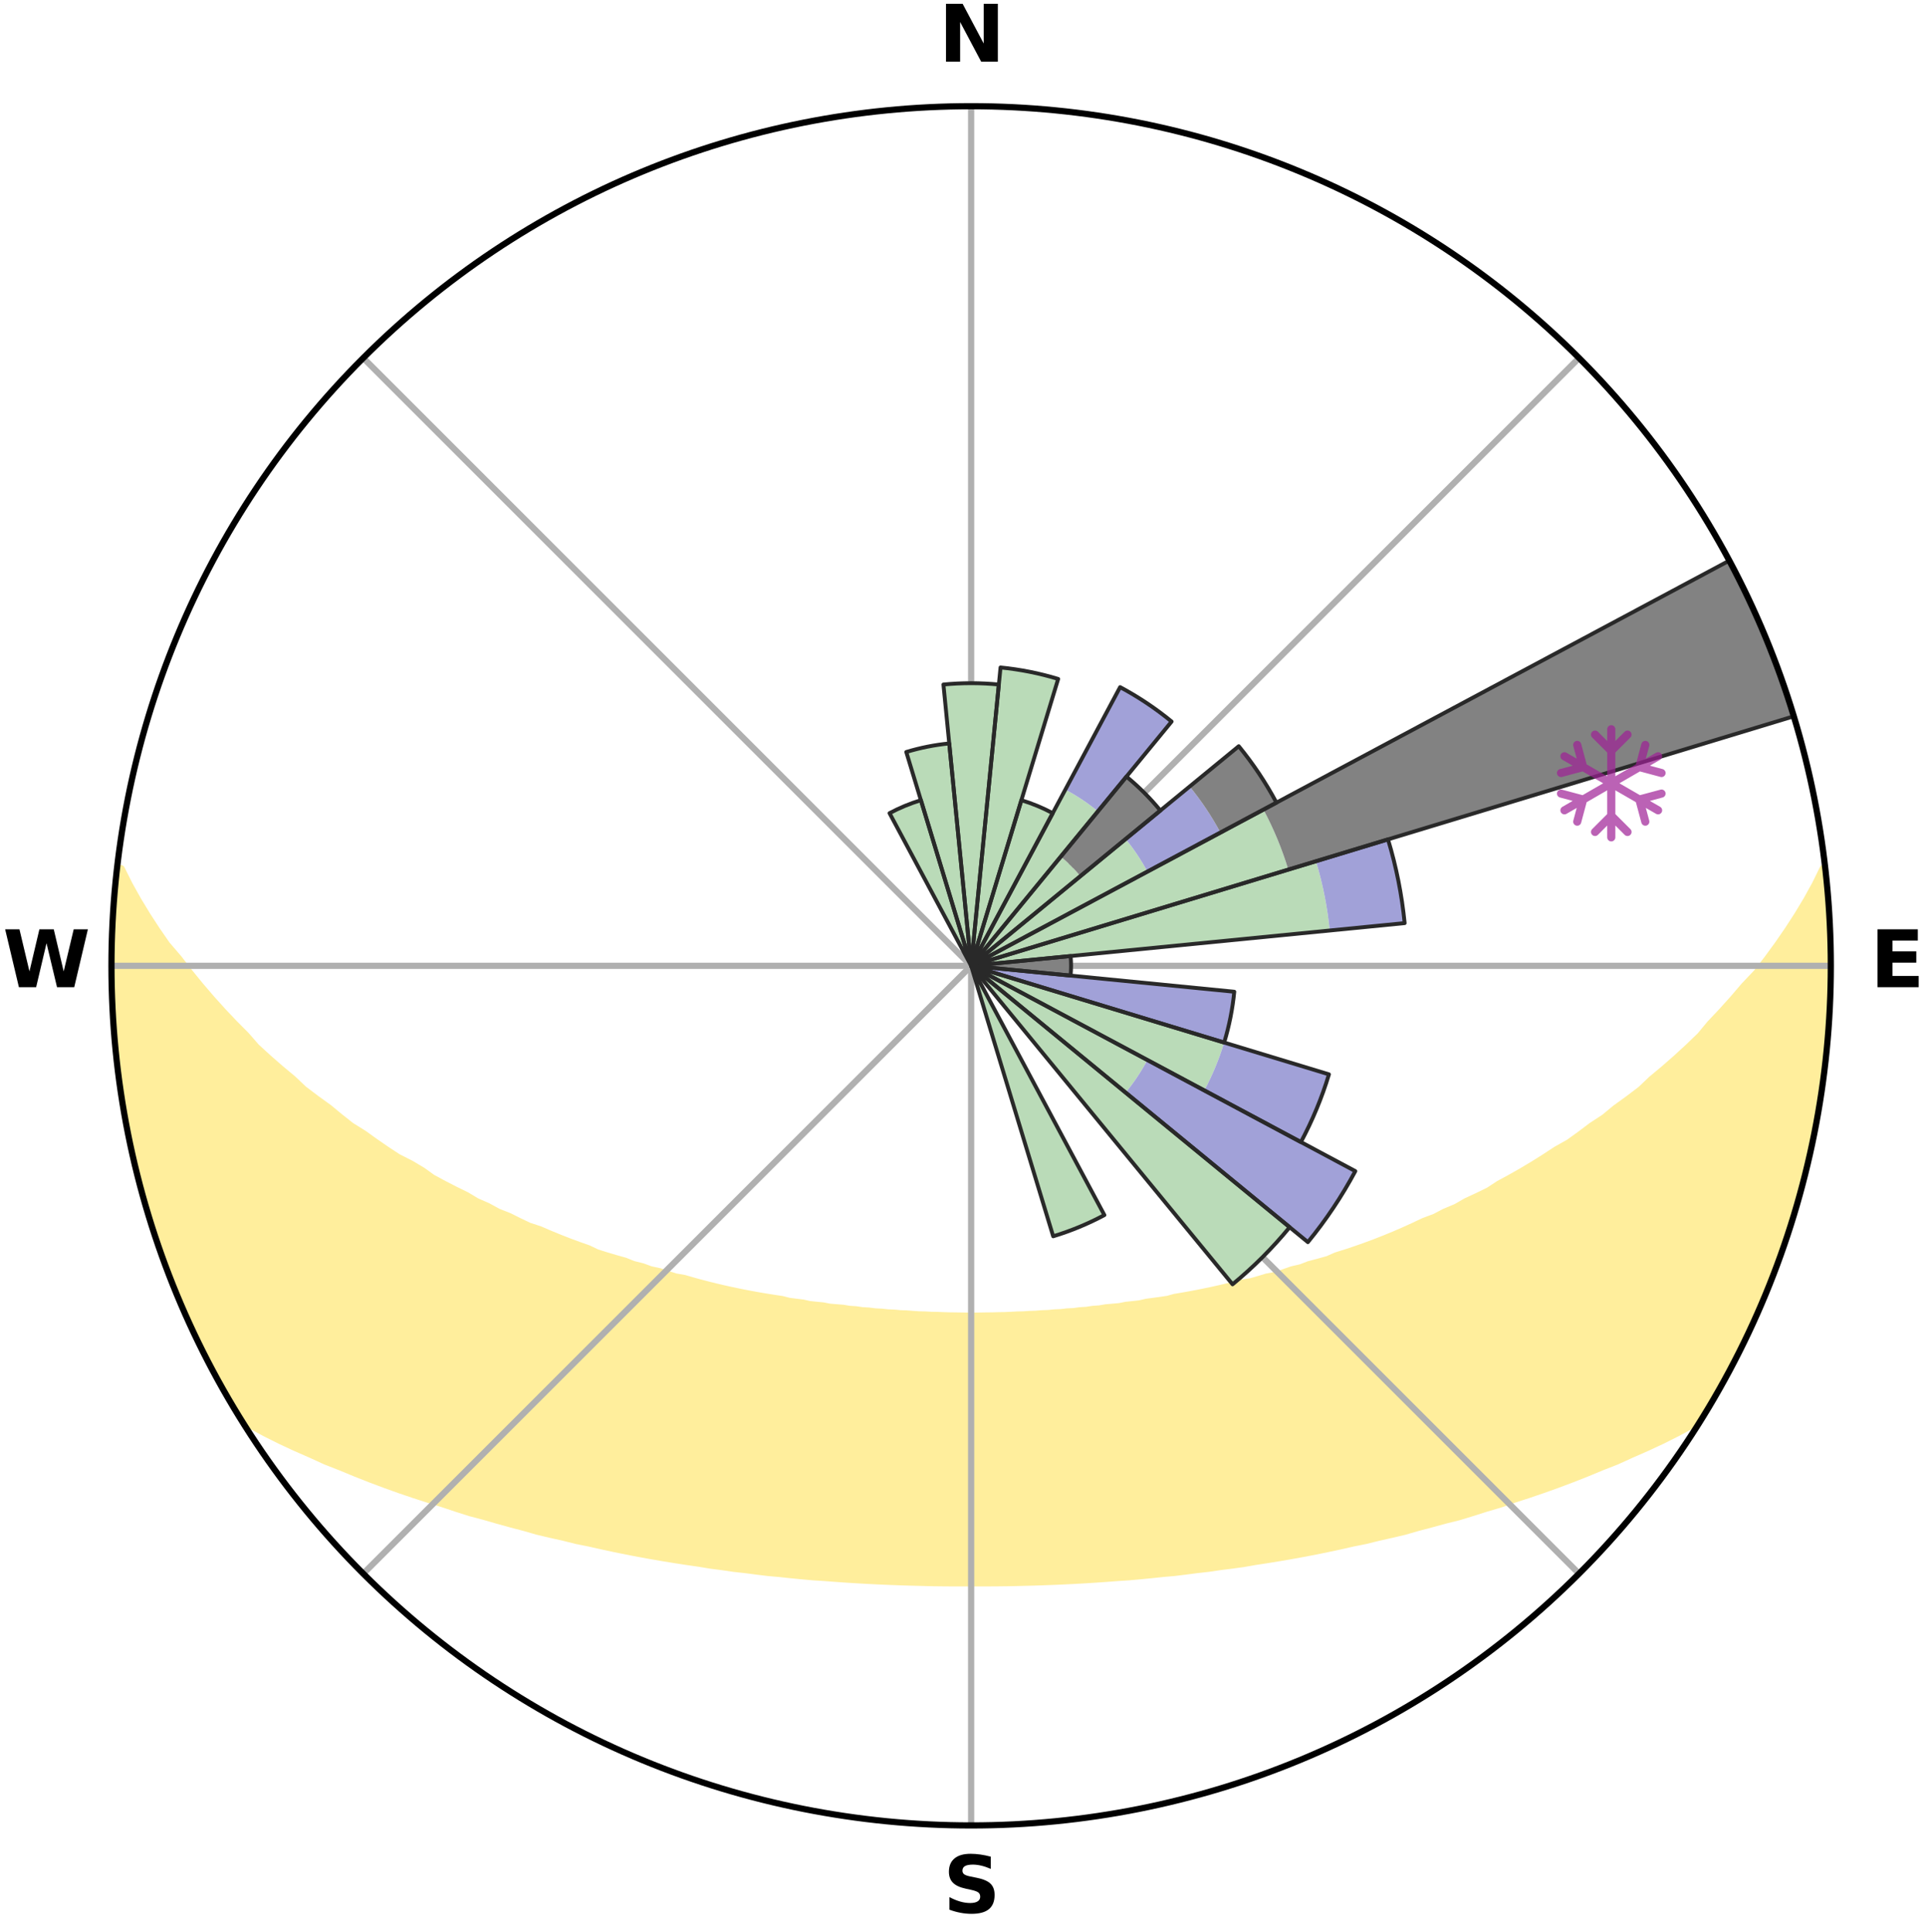 <?xml version="1.0" encoding="utf-8" standalone="no"?>
<!DOCTYPE svg PUBLIC "-//W3C//DTD SVG 1.1//EN"
  "http://www.w3.org/Graphics/SVG/1.1/DTD/svg11.dtd">
<svg xmlns:xlink="http://www.w3.org/1999/xlink" width="248.41pt" height="249.158pt" viewBox="0 0 248.41 249.158" xmlns="http://www.w3.org/2000/svg" version="1.1">
 <title>Ski Rose for Pocono Ranch Lands Ski Mountain</title>
 <defs>
  <style type="text/css">*{stroke-linejoin: round; stroke-linecap: butt}</style>
 </defs>
 <g id="figure_1">
  <g id="patch_1">
   <path d="M 0 249.158 
L 248.41 249.158 
L 248.41 0 
L 0 0 
z
" style="fill: #ffffff"/>
  </g>
  <g id="axes_1">
   <g id="patch_2">
    <path d="M 236.135 124.579 
C 236.135 110.018 233.267 95.599 227.695 82.147 
C 222.122 68.695 213.955 56.471 203.659 46.175 
C 193.363 35.879 181.139 27.711 167.687 22.139 
C 154.235 16.567 139.815 13.699 125.255 13.699 
C 110.694 13.699 96.275 16.567 82.823 22.139 
C 69.371 27.711 57.147 35.879 46.851 46.175 
C 36.555 56.471 28.387 68.695 22.815 82.147 
C 17.243 95.599 14.375 110.018 14.375 124.579 
C 14.375 139.14 17.243 153.559 22.815 167.011 
C 28.387 180.463 36.555 192.687 46.851 202.983 
C 57.147 213.279 69.371 221.447 82.823 227.019 
C 96.275 232.591 110.694 235.459 125.255 235.459 
C 139.815 235.459 154.235 232.591 167.687 227.019 
C 181.139 221.447 193.363 213.279 203.659 202.983 
C 213.955 192.687 222.122 180.463 227.695 167.011 
C 233.267 153.559 236.135 139.14 236.135 124.579 
M 125.255 124.579 
C 125.255 124.579 125.255 124.579 125.255 124.579 
C 125.255 124.579 125.255 124.579 125.255 124.579 
C 125.255 124.579 125.255 124.579 125.255 124.579 
C 125.255 124.579 125.255 124.579 125.255 124.579 
C 125.255 124.579 125.255 124.579 125.255 124.579 
C 125.255 124.579 125.255 124.579 125.255 124.579 
C 125.255 124.579 125.255 124.579 125.255 124.579 
C 125.255 124.579 125.255 124.579 125.255 124.579 
C 125.255 124.579 125.255 124.579 125.255 124.579 
C 125.255 124.579 125.255 124.579 125.255 124.579 
C 125.255 124.579 125.255 124.579 125.255 124.579 
C 125.255 124.579 125.255 124.579 125.255 124.579 
C 125.255 124.579 125.255 124.579 125.255 124.579 
C 125.255 124.579 125.255 124.579 125.255 124.579 
C 125.255 124.579 125.255 124.579 125.255 124.579 
C 125.255 124.579 125.255 124.579 125.255 124.579 
z
" style="fill: #ffffff"/>
   </g>
   <g id="PolyCollection_1">
    <defs>
     <path id="ma9e29313e6" d="M 235.378 -137.126 
L 235.185 -137.104 
L 234.185 -135.068 
L 233.081 -133.065 
L 231.898 -131.102 
L 230.655 -129.181 
L 229.363 -127.305 
L 228.028 -125.476 
L 226.655 -123.694 
L 225.018 -121.967 
L 223.58 -120.286 
L 222.112 -118.655 
L 220.618 -117.074 
L 219.328 -115.521 
L 217.787 -114.036 
L 216.225 -112.603 
L 214.644 -111.22 
L 213.046 -109.888 
L 211.657 -108.565 
L 210.029 -107.332 
L 208.39 -106.148 
L 206.96 -104.963 
L 205.302 -103.877 
L 203.852 -102.782 
L 202.394 -101.729 
L 200.718 -100.786 
L 199.248 -99.821 
L 197.775 -98.898 
L 196.298 -98.017 
L 194.819 -97.177 
L 193.341 -96.377 
L 192.057 -95.533 
L 190.579 -94.809 
L 189.104 -94.125 
L 187.818 -93.386 
L 186.351 -92.774 
L 185.069 -92.103 
L 183.614 -91.561 
L 182.339 -90.954 
L 181.068 -90.377 
L 179.801 -89.829 
L 178.54 -89.311 
L 177.284 -88.82 
L 176.035 -88.358 
L 174.794 -87.922 
L 173.561 -87.512 
L 172.338 -87.128 
L 171.262 -86.654 
L 170.054 -86.317 
L 168.858 -86.002 
L 167.799 -85.595 
L 166.622 -85.323 
L 165.576 -84.956 
L 164.535 -84.608 
L 163.39 -84.394 
L 162.364 -84.082 
L 161.344 -83.788 
L 160.234 -83.624 
L 159.232 -83.362 
L 158.237 -83.115 
L 157.249 -82.883 
L 156.269 -82.665 
L 155.297 -82.461 
L 154.333 -82.269 
L 153.378 -82.09 
L 152.43 -81.922 
L 151.491 -81.765 
L 150.62 -81.518 
L 149.694 -81.383 
L 148.777 -81.258 
L 147.868 -81.14 
L 147.013 -80.939 
L 146.117 -80.84 
L 145.23 -80.747 
L 144.388 -80.577 
L 143.513 -80.499 
L 142.647 -80.426 
L 141.816 -80.283 
L 140.962 -80.223 
L 140.138 -80.097 
L 139.296 -80.047 
L 138.478 -79.937 
L 137.646 -79.896 
L 136.835 -79.802 
L 136.013 -79.768 
L 135.207 -79.688 
L 134.394 -79.66 
L 133.593 -79.593 
L 132.787 -79.57 
L 131.99 -79.515 
L 131.19 -79.497 
L 130.396 -79.454 
L 129.603 -79.418 
L 128.81 -79.407 
L 128.019 -79.382 
L 127.229 -79.374 
L 126.439 -79.36 
L 125.65 -79.353 
L 124.86 -79.354 
L 124.071 -79.361 
L 123.281 -79.375 
L 122.491 -79.384 
L 121.7 -79.409 
L 120.909 -79.441 
L 120.114 -79.456 
L 119.32 -79.5 
L 118.52 -79.518 
L 117.723 -79.574 
L 116.925 -79.636 
L 116.117 -79.664 
L 115.314 -79.74 
L 114.498 -79.773 
L 113.69 -79.862 
L 112.865 -79.901 
L 112.051 -80.005 
L 111.216 -80.053 
L 110.396 -80.172 
L 109.55 -80.229 
L 108.724 -80.365 
L 107.865 -80.433 
L 106.999 -80.506 
L 106.162 -80.668 
L 105.283 -80.755 
L 104.396 -80.848 
L 103.547 -81.039 
L 102.647 -81.149 
L 101.738 -81.267 
L 100.877 -81.491 
L 99.955 -81.628 
L 99.025 -81.775 
L 98.086 -81.932 
L 97.139 -82.1 
L 96.183 -82.28 
L 95.22 -82.472 
L 94.249 -82.676 
L 93.269 -82.894 
L 92.282 -83.127 
L 91.288 -83.374 
L 90.286 -83.636 
L 89.277 -83.914 
L 88.262 -84.209 
L 87.132 -84.406 
L 86.101 -84.735 
L 85.064 -85.083 
L 83.901 -85.336 
L 82.85 -85.722 
L 81.667 -86.015 
L 80.604 -86.444 
L 79.402 -86.781 
L 78.189 -87.141 
L 76.966 -87.526 
L 75.883 -88.046 
L 74.647 -88.481 
L 73.402 -88.942 
L 72.151 -89.431 
L 70.894 -89.948 
L 69.632 -90.493 
L 68.194 -90.968 
L 66.921 -91.575 
L 65.645 -92.213 
L 64.186 -92.788 
L 62.904 -93.492 
L 61.435 -94.139 
L 60.152 -94.91 
L 58.678 -95.631 
L 57.202 -96.391 
L 55.724 -97.19 
L 54.45 -98.106 
L 52.977 -98.984 
L 51.299 -99.834 
L 49.831 -100.798 
L 48.369 -101.805 
L 46.914 -102.853 
L 45.252 -103.889 
L 43.814 -105.027 
L 42.387 -106.208 
L 40.752 -107.387 
L 39.128 -108.616 
L 37.742 -109.934 
L 36.147 -111.262 
L 34.569 -112.64 
L 33.01 -114.069 
L 31.7 -115.571 
L 30.184 -117.097 
L 28.693 -118.673 
L 27.228 -120.299 
L 25.791 -121.975 
L 24.386 -123.699 
L 23.013 -125.471 
L 21.451 -127.297 
L 20.159 -129.168 
L 18.914 -131.083 
L 17.727 -133.042 
L 16.614 -135.04 
L 15.599 -137.073 
L 15.21 -137.117 
L 15.21 -137.117 
L 14.981 -135.197 
L 14.784 -133.273 
L 14.62 -131.346 
L 14.489 -129.415 
L 14.584 -127.477 
L 14.517 -125.545 
L 14.482 -123.612 
L 14.479 -121.678 
L 14.507 -119.744 
L 14.587 -117.81 
L 14.872 -115.892 
L 14.993 -113.962 
L 15.145 -112.034 
L 15.326 -110.107 
L 15.728 -108.21 
L 15.969 -106.291 
L 16.239 -104.374 
L 16.727 -102.499 
L 17.057 -100.592 
L 17.456 -98.699 
L 17.992 -96.839 
L 18.413 -94.949 
L 19.002 -93.105 
L 19.525 -91.243 
L 20.17 -89.418 
L 20.756 -87.574 
L 21.413 -85.754 
L 22.187 -83.98 
L 22.825 -82.151 
L 23.618 -80.386 
L 24.364 -78.601 
L 25.189 -76.85 
L 26.033 -75.109 
L 26.989 -73.425 
L 27.829 -71.681 
L 28.756 -69.983 
L 29.721 -68.305 
L 30.714 -66.644 
L 32.329 -65.379 
L 34.244 -64.341 
L 36.192 -63.368 
L 38.158 -62.453 
L 40.13 -61.59 
L 42.031 -60.719 
L 44.002 -59.947 
L 45.898 -59.162 
L 47.788 -58.416 
L 49.672 -57.709 
L 51.546 -57.037 
L 53.412 -56.403 
L 55.266 -55.801 
L 57.11 -55.234 
L 58.885 -54.64 
L 60.651 -54.077 
L 62.458 -53.6 
L 64.202 -53.095 
L 65.934 -52.618 
L 67.655 -52.167 
L 69.322 -51.686 
L 71.02 -51.285 
L 72.706 -50.909 
L 74.341 -50.499 
L 76.002 -50.166 
L 77.617 -49.802 
L 79.22 -49.457 
L 80.814 -49.134 
L 82.397 -48.828 
L 83.97 -48.542 
L 85.532 -48.272 
L 87.085 -48.021 
L 88.625 -47.784 
L 90.157 -47.564 
L 91.659 -47.314 
L 93.171 -47.121 
L 94.657 -46.901 
L 96.151 -46.737 
L 97.622 -46.545 
L 99.086 -46.367 
L 100.553 -46.236 
L 102.003 -46.082 
L 103.447 -45.941 
L 104.884 -45.812 
L 106.323 -45.722 
L 107.749 -45.613 
L 109.169 -45.514 
L 110.585 -45.426 
L 111.996 -45.347 
L 113.403 -45.277 
L 114.807 -45.217 
L 116.207 -45.165 
L 117.604 -45.122 
L 118.999 -45.087 
L 120.391 -45.051 
L 121.782 -45.035 
L 123.172 -45.026 
L 124.561 -45.025 
L 125.949 -45.027 
L 127.338 -45.028 
L 128.728 -45.037 
L 130.119 -45.053 
L 131.511 -45.086 
L 132.906 -45.121 
L 134.303 -45.164 
L 135.703 -45.216 
L 137.107 -45.276 
L 138.514 -45.346 
L 139.925 -45.425 
L 141.341 -45.514 
L 142.761 -45.612 
L 144.187 -45.722 
L 145.625 -45.815 
L 147.062 -45.944 
L 148.506 -46.085 
L 149.955 -46.239 
L 151.424 -46.367 
L 152.888 -46.545 
L 154.359 -46.737 
L 155.852 -46.904 
L 157.338 -47.124 
L 158.851 -47.314 
L 160.372 -47.522 
L 161.883 -47.787 
L 163.425 -48.022 
L 164.976 -48.276 
L 166.539 -48.543 
L 168.111 -48.831 
L 169.695 -49.134 
L 171.288 -49.46 
L 172.893 -49.803 
L 174.505 -50.17 
L 176.167 -50.502 
L 177.803 -50.91 
L 179.488 -51.287 
L 181.187 -51.687 
L 182.851 -52.17 
L 184.572 -52.621 
L 186.305 -53.098 
L 188.101 -53.544 
L 189.857 -54.078 
L 191.623 -54.641 
L 193.454 -55.179 
L 195.24 -55.805 
L 197.096 -56.404 
L 198.96 -57.041 
L 200.836 -57.71 
L 202.718 -58.419 
L 204.61 -59.164 
L 206.504 -59.95 
L 208.475 -60.722 
L 210.378 -61.591 
L 212.35 -62.455 
L 214.315 -63.369 
L 216.263 -64.342 
L 218.179 -65.38 
L 219.787 -66.649 
L 220.788 -68.306 
L 221.747 -69.986 
L 222.695 -71.673 
L 223.544 -73.413 
L 224.466 -75.114 
L 225.311 -76.855 
L 226.104 -78.62 
L 226.929 -80.37 
L 227.539 -82.211 
L 228.41 -83.945 
L 229.087 -85.758 
L 229.702 -87.593 
L 230.402 -89.397 
L 230.911 -91.266 
L 231.548 -93.094 
L 232.074 -94.956 
L 232.504 -96.842 
L 233.005 -98.711 
L 233.46 -100.591 
L 233.872 -102.481 
L 234.239 -104.38 
L 234.564 -106.287 
L 234.846 -108.201 
L 235.164 -110.109 
L 235.359 -112.034 
L 235.514 -113.962 
L 235.754 -115.883 
L 235.901 -117.812 
L 235.94 -119.746 
L 236.073 -121.677 
L 236.104 -123.612 
L 236.035 -125.546 
L 236.064 -127.481 
L 235.927 -129.411 
L 235.888 -131.346 
L 235.749 -133.275 
L 235.515 -135.196 
L 235.378 -137.126 
z
" style="stroke: #ffee9c"/>
    </defs>
    <g clip-path="url(#p2bd09e1c26)">
     <use xlink:href="#ma9e29313e6" x="0" y="249.158" style="fill: #ffee9c; stroke: #ffee9c"/>
    </g>
   </g>
   <g id="matplotlib.axis_1">
    <g id="xtick_1">
     <g id="line2d_1">
      <path d="M 125.255 124.579 
L 125.255 13.699 
" clip-path="url(#p2bd09e1c26)" style="fill: none; stroke: #b0b0b0; stroke-width: 0.8; stroke-linecap: square"/>
     </g>
     <g id="text_1">
      <!-- N -->
      <g transform="translate(121.07 7.958) scale(0.1 -0.1)">
       <defs>
        <path id="DejaVuSans-Bold-4e" d="M 588 4666 
L 1931 4666 
L 3628 1466 
L 3628 4666 
L 4769 4666 
L 4769 0 
L 3425 0 
L 1728 3200 
L 1728 0 
L 588 0 
L 588 4666 
z
" transform="scale(0.016)"/>
       </defs>
       <use xlink:href="#DejaVuSans-Bold-4e"/>
      </g>
     </g>
    </g>
    <g id="xtick_2">
     <g id="line2d_2">
      <path d="M 125.255 124.579 
L 203.659 46.175 
" clip-path="url(#p2bd09e1c26)" style="fill: none; stroke: #b0b0b0; stroke-width: 0.8; stroke-linecap: square"/>
     </g>
    </g>
    <g id="xtick_3">
     <g id="line2d_3">
      <path d="M 125.255 124.579 
L 236.135 124.579 
" clip-path="url(#p2bd09e1c26)" style="fill: none; stroke: #b0b0b0; stroke-width: 0.8; stroke-linecap: square"/>
     </g>
     <g id="text_2">
      <!-- E -->
      <g transform="translate(241.219 127.338) scale(0.1 -0.1)">
       <defs>
        <path id="DejaVuSans-Bold-45" d="M 588 4666 
L 3834 4666 
L 3834 3756 
L 1791 3756 
L 1791 2888 
L 3713 2888 
L 3713 1978 
L 1791 1978 
L 1791 909 
L 3903 909 
L 3903 0 
L 588 0 
L 588 4666 
z
" transform="scale(0.016)"/>
       </defs>
       <use xlink:href="#DejaVuSans-Bold-45"/>
      </g>
     </g>
    </g>
    <g id="xtick_4">
     <g id="line2d_4">
      <path d="M 125.255 124.579 
L 203.659 202.983 
" clip-path="url(#p2bd09e1c26)" style="fill: none; stroke: #b0b0b0; stroke-width: 0.8; stroke-linecap: square"/>
     </g>
    </g>
    <g id="xtick_5">
     <g id="line2d_5">
      <path d="M 125.255 124.579 
L 125.255 235.459 
" clip-path="url(#p2bd09e1c26)" style="fill: none; stroke: #b0b0b0; stroke-width: 0.8; stroke-linecap: square"/>
     </g>
     <g id="text_3">
      <!-- S -->
      <g transform="translate(121.654 246.718) scale(0.1 -0.1)">
       <defs>
        <path id="DejaVuSans-Bold-53" d="M 3834 4519 
L 3834 3531 
Q 3450 3703 3084 3790 
Q 2719 3878 2394 3878 
Q 1963 3878 1756 3759 
Q 1550 3641 1550 3391 
Q 1550 3203 1689 3098 
Q 1828 2994 2194 2919 
L 2706 2816 
Q 3484 2659 3812 2340 
Q 4141 2022 4141 1434 
Q 4141 663 3683 286 
Q 3225 -91 2284 -91 
Q 1841 -91 1394 -6 
Q 947 78 500 244 
L 500 1259 
Q 947 1022 1364 901 
Q 1781 781 2169 781 
Q 2563 781 2772 912 
Q 2981 1044 2981 1288 
Q 2981 1506 2839 1625 
Q 2697 1744 2272 1838 
L 1806 1941 
Q 1106 2091 782 2419 
Q 459 2747 459 3303 
Q 459 4000 909 4375 
Q 1359 4750 2203 4750 
Q 2588 4750 2994 4692 
Q 3400 4634 3834 4519 
z
" transform="scale(0.016)"/>
       </defs>
       <use xlink:href="#DejaVuSans-Bold-53"/>
      </g>
     </g>
    </g>
    <g id="xtick_6">
     <g id="line2d_6">
      <path d="M 125.255 124.579 
L 46.851 202.983 
" clip-path="url(#p2bd09e1c26)" style="fill: none; stroke: #b0b0b0; stroke-width: 0.8; stroke-linecap: square"/>
     </g>
    </g>
    <g id="xtick_7">
     <g id="line2d_7">
      <path d="M 125.255 124.579 
L 14.375 124.579 
" clip-path="url(#p2bd09e1c26)" style="fill: none; stroke: #b0b0b0; stroke-width: 0.8; stroke-linecap: square"/>
     </g>
     <g id="text_4">
      <!-- W -->
      <g transform="translate(0.36 127.338) scale(0.1 -0.1)">
       <defs>
        <path id="DejaVuSans-Bold-57" d="M 191 4666 
L 1344 4666 
L 2150 1275 
L 2950 4666 
L 4109 4666 
L 4909 1275 
L 5716 4666 
L 6859 4666 
L 5759 0 
L 4372 0 
L 3525 3547 
L 2688 0 
L 1300 0 
L 191 4666 
z
" transform="scale(0.016)"/>
       </defs>
       <use xlink:href="#DejaVuSans-Bold-57"/>
      </g>
     </g>
    </g>
    <g id="xtick_8">
     <g id="line2d_8">
      <path d="M 125.255 124.579 
L 46.851 46.175 
" clip-path="url(#p2bd09e1c26)" style="fill: none; stroke: #b0b0b0; stroke-width: 0.8; stroke-linecap: square"/>
     </g>
    </g>
   </g>
   <g id="matplotlib.axis_2"/>
   <g id="patch_3">
    <path d="M 125.255 124.579 
C 125.255 124.579 125.255 124.579 125.255 124.579 
C 125.255 124.579 125.255 124.579 125.255 124.579 
L 125.255 124.579 
C 125.255 124.579 125.255 124.579 125.255 124.579 
C 125.255 124.579 125.255 124.579 125.255 124.579 
z
" clip-path="url(#p2bd09e1c26)" style="fill: #d9d9d9"/>
   </g>
   <g id="patch_4">
    <path d="M 125.255 124.579 
C 125.255 124.579 125.255 124.579 125.255 124.579 
C 125.255 124.579 125.255 124.579 125.255 124.579 
L 125.255 124.579 
C 125.255 124.579 125.255 124.579 125.255 124.579 
C 125.255 124.579 125.255 124.579 125.255 124.579 
z
" clip-path="url(#p2bd09e1c26)" style="fill: #d9d9d9"/>
   </g>
   <g id="patch_5">
    <path d="M 125.255 124.579 
C 125.255 124.579 125.255 124.579 125.255 124.579 
C 125.255 124.579 125.255 124.579 125.255 124.579 
L 125.255 124.579 
C 125.255 124.579 125.255 124.579 125.255 124.579 
C 125.255 124.579 125.255 124.579 125.255 124.579 
z
" clip-path="url(#p2bd09e1c26)" style="fill: #d9d9d9"/>
   </g>
   <g id="patch_6">
    <path d="M 125.255 124.579 
C 125.255 124.579 125.255 124.579 125.255 124.579 
C 125.255 124.579 125.255 124.579 125.255 124.579 
L 125.255 124.579 
C 125.255 124.579 125.255 124.579 125.255 124.579 
C 125.255 124.579 125.255 124.579 125.255 124.579 
z
" clip-path="url(#p2bd09e1c26)" style="fill: #d9d9d9"/>
   </g>
   <g id="patch_7">
    <path d="M 125.255 124.579 
C 125.255 124.579 125.255 124.579 125.255 124.579 
C 125.255 124.579 125.255 124.579 125.255 124.579 
L 125.255 124.579 
C 125.255 124.579 125.255 124.579 125.255 124.579 
C 125.255 124.579 125.255 124.579 125.255 124.579 
z
" clip-path="url(#p2bd09e1c26)" style="fill: #d9d9d9"/>
   </g>
   <g id="patch_8">
    <path d="M 125.255 124.579 
C 125.255 124.579 125.255 124.579 125.255 124.579 
C 125.255 124.579 125.255 124.579 125.255 124.579 
L 125.255 124.579 
C 125.255 124.579 125.255 124.579 125.255 124.579 
C 125.255 124.579 125.255 124.579 125.255 124.579 
z
" clip-path="url(#p2bd09e1c26)" style="fill: #d9d9d9"/>
   </g>
   <g id="patch_9">
    <path d="M 125.255 124.579 
C 125.255 124.579 125.255 124.579 125.255 124.579 
C 125.255 124.579 125.255 124.579 125.255 124.579 
L 125.255 124.579 
C 125.255 124.579 125.255 124.579 125.255 124.579 
C 125.255 124.579 125.255 124.579 125.255 124.579 
z
" clip-path="url(#p2bd09e1c26)" style="fill: #d9d9d9"/>
   </g>
   <g id="patch_10">
    <path d="M 125.255 124.579 
C 125.255 124.579 125.255 124.579 125.255 124.579 
C 125.255 124.579 125.255 124.579 125.255 124.579 
L 125.255 124.579 
C 125.255 124.579 125.255 124.579 125.255 124.579 
C 125.255 124.579 125.255 124.579 125.255 124.579 
z
" clip-path="url(#p2bd09e1c26)" style="fill: #d9d9d9"/>
   </g>
   <g id="patch_11">
    <path d="M 125.255 124.579 
C 125.255 124.579 125.255 124.579 125.255 124.579 
C 125.255 124.579 125.255 124.579 125.255 124.579 
L 125.255 124.579 
C 125.255 124.579 125.255 124.579 125.255 124.579 
C 125.255 124.579 125.255 124.579 125.255 124.579 
z
" clip-path="url(#p2bd09e1c26)" style="fill: #d9d9d9"/>
   </g>
   <g id="patch_12">
    <path d="M 125.255 124.579 
C 125.255 124.579 125.255 124.579 125.255 124.579 
C 125.255 124.579 125.255 124.579 125.255 124.579 
L 125.255 124.579 
C 125.255 124.579 125.255 124.579 125.255 124.579 
C 125.255 124.579 125.255 124.579 125.255 124.579 
z
" clip-path="url(#p2bd09e1c26)" style="fill: #d9d9d9"/>
   </g>
   <g id="patch_13">
    <path d="M 125.255 124.579 
C 125.255 124.579 125.255 124.579 125.255 124.579 
C 125.255 124.579 125.255 124.579 125.255 124.579 
L 125.255 124.579 
C 125.255 124.579 125.255 124.579 125.255 124.579 
C 125.255 124.579 125.255 124.579 125.255 124.579 
z
" clip-path="url(#p2bd09e1c26)" style="fill: #d9d9d9"/>
   </g>
   <g id="patch_14">
    <path d="M 125.255 124.579 
C 125.255 124.579 125.255 124.579 125.255 124.579 
C 125.255 124.579 125.255 124.579 125.255 124.579 
L 125.255 124.579 
C 125.255 124.579 125.255 124.579 125.255 124.579 
C 125.255 124.579 125.255 124.579 125.255 124.579 
z
" clip-path="url(#p2bd09e1c26)" style="fill: #d9d9d9"/>
   </g>
   <g id="patch_15">
    <path d="M 125.255 124.579 
C 125.255 124.579 125.255 124.579 125.255 124.579 
C 125.255 124.579 125.255 124.579 125.255 124.579 
L 125.255 124.579 
C 125.255 124.579 125.255 124.579 125.255 124.579 
C 125.255 124.579 125.255 124.579 125.255 124.579 
z
" clip-path="url(#p2bd09e1c26)" style="fill: #d9d9d9"/>
   </g>
   <g id="patch_16">
    <path d="M 125.255 124.579 
C 125.255 124.579 125.255 124.579 125.255 124.579 
C 125.255 124.579 125.255 124.579 125.255 124.579 
L 125.255 124.579 
C 125.255 124.579 125.255 124.579 125.255 124.579 
C 125.255 124.579 125.255 124.579 125.255 124.579 
z
" clip-path="url(#p2bd09e1c26)" style="fill: #d9d9d9"/>
   </g>
   <g id="patch_17">
    <path d="M 125.255 124.579 
C 125.255 124.579 125.255 124.579 125.255 124.579 
C 125.255 124.579 125.255 124.579 125.255 124.579 
L 125.255 124.579 
C 125.255 124.579 125.255 124.579 125.255 124.579 
C 125.255 124.579 125.255 124.579 125.255 124.579 
z
" clip-path="url(#p2bd09e1c26)" style="fill: #d9d9d9"/>
   </g>
   <g id="patch_18">
    <path d="M 125.255 124.579 
C 125.255 124.579 125.255 124.579 125.255 124.579 
C 125.255 124.579 125.255 124.579 125.255 124.579 
L 125.255 124.579 
C 125.255 124.579 125.255 124.579 125.255 124.579 
C 125.255 124.579 125.255 124.579 125.255 124.579 
z
" clip-path="url(#p2bd09e1c26)" style="fill: #d9d9d9"/>
   </g>
   <g id="patch_19">
    <path d="M 125.255 124.579 
C 125.255 124.579 125.255 124.579 125.255 124.579 
C 125.255 124.579 125.255 124.579 125.255 124.579 
L 125.255 124.579 
C 125.255 124.579 125.255 124.579 125.255 124.579 
C 125.255 124.579 125.255 124.579 125.255 124.579 
z
" clip-path="url(#p2bd09e1c26)" style="fill: #d9d9d9"/>
   </g>
   <g id="patch_20">
    <path d="M 125.255 124.579 
C 125.255 124.579 125.255 124.579 125.255 124.579 
C 125.255 124.579 125.255 124.579 125.255 124.579 
L 125.255 124.579 
C 125.255 124.579 125.255 124.579 125.255 124.579 
C 125.255 124.579 125.255 124.579 125.255 124.579 
z
" clip-path="url(#p2bd09e1c26)" style="fill: #d9d9d9"/>
   </g>
   <g id="patch_21">
    <path d="M 125.255 124.579 
C 125.255 124.579 125.255 124.579 125.255 124.579 
C 125.255 124.579 125.255 124.579 125.255 124.579 
L 125.255 124.579 
C 125.255 124.579 125.255 124.579 125.255 124.579 
C 125.255 124.579 125.255 124.579 125.255 124.579 
z
" clip-path="url(#p2bd09e1c26)" style="fill: #d9d9d9"/>
   </g>
   <g id="patch_22">
    <path d="M 125.255 124.579 
C 125.255 124.579 125.255 124.579 125.255 124.579 
C 125.255 124.579 125.255 124.579 125.255 124.579 
L 125.255 124.579 
C 125.255 124.579 125.255 124.579 125.255 124.579 
C 125.255 124.579 125.255 124.579 125.255 124.579 
z
" clip-path="url(#p2bd09e1c26)" style="fill: #d9d9d9"/>
   </g>
   <g id="patch_23">
    <path d="M 125.255 124.579 
C 125.255 124.579 125.255 124.579 125.255 124.579 
C 125.255 124.579 125.255 124.579 125.255 124.579 
L 125.255 124.579 
C 125.255 124.579 125.255 124.579 125.255 124.579 
C 125.255 124.579 125.255 124.579 125.255 124.579 
z
" clip-path="url(#p2bd09e1c26)" style="fill: #d9d9d9"/>
   </g>
   <g id="patch_24">
    <path d="M 125.255 124.579 
C 125.255 124.579 125.255 124.579 125.255 124.579 
C 125.255 124.579 125.255 124.579 125.255 124.579 
L 125.255 124.579 
C 125.255 124.579 125.255 124.579 125.255 124.579 
C 125.255 124.579 125.255 124.579 125.255 124.579 
z
" clip-path="url(#p2bd09e1c26)" style="fill: #d9d9d9"/>
   </g>
   <g id="patch_25">
    <path d="M 125.255 124.579 
C 125.255 124.579 125.255 124.579 125.255 124.579 
C 125.255 124.579 125.255 124.579 125.255 124.579 
L 125.255 124.579 
C 125.255 124.579 125.255 124.579 125.255 124.579 
C 125.255 124.579 125.255 124.579 125.255 124.579 
z
" clip-path="url(#p2bd09e1c26)" style="fill: #d9d9d9"/>
   </g>
   <g id="patch_26">
    <path d="M 125.255 124.579 
C 125.255 124.579 125.255 124.579 125.255 124.579 
C 125.255 124.579 125.255 124.579 125.255 124.579 
L 125.255 124.579 
C 125.255 124.579 125.255 124.579 125.255 124.579 
C 125.255 124.579 125.255 124.579 125.255 124.579 
z
" clip-path="url(#p2bd09e1c26)" style="fill: #d9d9d9"/>
   </g>
   <g id="patch_27">
    <path d="M 125.255 124.579 
C 125.255 124.579 125.255 124.579 125.255 124.579 
C 125.255 124.579 125.255 124.579 125.255 124.579 
L 125.255 124.579 
C 125.255 124.579 125.255 124.579 125.255 124.579 
C 125.255 124.579 125.255 124.579 125.255 124.579 
z
" clip-path="url(#p2bd09e1c26)" style="fill: #d9d9d9"/>
   </g>
   <g id="patch_28">
    <path d="M 125.255 124.579 
C 125.255 124.579 125.255 124.579 125.255 124.579 
C 125.255 124.579 125.255 124.579 125.255 124.579 
L 125.255 124.579 
C 125.255 124.579 125.255 124.579 125.255 124.579 
C 125.255 124.579 125.255 124.579 125.255 124.579 
z
" clip-path="url(#p2bd09e1c26)" style="fill: #d9d9d9"/>
   </g>
   <g id="patch_29">
    <path d="M 125.255 124.579 
C 125.255 124.579 125.255 124.579 125.255 124.579 
C 125.255 124.579 125.255 124.579 125.255 124.579 
L 125.255 124.579 
C 125.255 124.579 125.255 124.579 125.255 124.579 
C 125.255 124.579 125.255 124.579 125.255 124.579 
z
" clip-path="url(#p2bd09e1c26)" style="fill: #d9d9d9"/>
   </g>
   <g id="patch_30">
    <path d="M 125.255 124.579 
C 125.255 124.579 125.255 124.579 125.255 124.579 
C 125.255 124.579 125.255 124.579 125.255 124.579 
L 125.255 124.579 
C 125.255 124.579 125.255 124.579 125.255 124.579 
C 125.255 124.579 125.255 124.579 125.255 124.579 
z
" clip-path="url(#p2bd09e1c26)" style="fill: #d9d9d9"/>
   </g>
   <g id="patch_31">
    <path d="M 125.255 124.579 
C 125.255 124.579 125.255 124.579 125.255 124.579 
C 125.255 124.579 125.255 124.579 125.255 124.579 
L 125.255 124.579 
C 125.255 124.579 125.255 124.579 125.255 124.579 
C 125.255 124.579 125.255 124.579 125.255 124.579 
z
" clip-path="url(#p2bd09e1c26)" style="fill: #d9d9d9"/>
   </g>
   <g id="patch_32">
    <path d="M 125.255 124.579 
C 125.255 124.579 125.255 124.579 125.255 124.579 
C 125.255 124.579 125.255 124.579 125.255 124.579 
L 125.255 124.579 
C 125.255 124.579 125.255 124.579 125.255 124.579 
C 125.255 124.579 125.255 124.579 125.255 124.579 
z
" clip-path="url(#p2bd09e1c26)" style="fill: #d9d9d9"/>
   </g>
   <g id="patch_33">
    <path d="M 125.255 124.579 
C 125.255 124.579 125.255 124.579 125.255 124.579 
C 125.255 124.579 125.255 124.579 125.255 124.579 
L 125.255 124.579 
C 125.255 124.579 125.255 124.579 125.255 124.579 
C 125.255 124.579 125.255 124.579 125.255 124.579 
z
" clip-path="url(#p2bd09e1c26)" style="fill: #d9d9d9"/>
   </g>
   <g id="patch_34">
    <path d="M 125.255 124.579 
C 125.255 124.579 125.255 124.579 125.255 124.579 
C 125.255 124.579 125.255 124.579 125.255 124.579 
L 125.255 124.579 
C 125.255 124.579 125.255 124.579 125.255 124.579 
C 125.255 124.579 125.255 124.579 125.255 124.579 
z
" clip-path="url(#p2bd09e1c26)" style="fill: #d9d9d9"/>
   </g>
   <g id="patch_35">
    <path d="M 125.255 124.579 
C 125.255 124.579 125.255 124.579 125.255 124.579 
C 125.255 124.579 125.255 124.579 125.255 124.579 
L 128.828 88.297 
C 127.641 88.181 126.448 88.122 125.255 88.122 
C 124.062 88.122 122.869 88.181 121.681 88.297 
z
" clip-path="url(#p2bd09e1c26)" style="fill: #badbb8"/>
   </g>
   <g id="patch_36">
    <path d="M 125.255 124.579 
C 125.255 124.579 125.255 124.579 125.255 124.579 
C 125.255 124.579 125.255 124.579 125.255 124.579 
L 136.48 87.576 
C 135.269 87.208 134.04 86.9 132.799 86.653 
C 131.557 86.407 130.305 86.221 129.045 86.097 
z
" clip-path="url(#p2bd09e1c26)" style="fill: #badbb8"/>
   </g>
   <g id="patch_37">
    <path d="M 125.255 124.579 
C 125.255 124.579 125.255 124.579 125.255 124.579 
C 125.255 124.579 125.255 124.579 125.255 124.579 
L 135.779 104.89 
C 135.134 104.545 134.473 104.233 133.798 103.953 
C 133.123 103.674 132.435 103.427 131.736 103.215 
z
" clip-path="url(#p2bd09e1c26)" style="fill: #badbb8"/>
   </g>
   <g id="patch_38">
    <path d="M 125.255 124.579 
C 125.255 124.579 125.255 124.579 125.255 124.579 
C 125.255 124.579 125.255 124.579 125.255 124.579 
L 141.609 104.652 
C 140.957 104.116 140.279 103.613 139.577 103.145 
C 138.875 102.676 138.151 102.242 137.407 101.844 
z
" clip-path="url(#p2bd09e1c26)" style="fill: #badbb8"/>
   </g>
   <g id="patch_39">
    <path d="M 125.255 124.579 
C 125.255 124.579 125.255 124.579 125.255 124.579 
C 125.255 124.579 125.255 124.579 125.255 124.579 
L 139.346 113.015 
C 138.967 112.554 138.566 112.111 138.144 111.69 
C 137.722 111.268 137.28 110.867 136.819 110.488 
z
" clip-path="url(#p2bd09e1c26)" style="fill: #badbb8"/>
   </g>
   <g id="patch_40">
    <path d="M 125.255 124.579 
C 125.255 124.579 125.255 124.579 125.255 124.579 
C 125.255 124.579 125.255 124.579 125.255 124.579 
L 147.99 112.427 
C 147.592 111.683 147.158 110.959 146.689 110.257 
C 146.221 109.555 145.718 108.877 145.182 108.225 
z
" clip-path="url(#p2bd09e1c26)" style="fill: #badbb8"/>
   </g>
   <g id="patch_41">
    <path d="M 125.255 124.579 
C 125.255 124.579 125.255 124.579 125.255 124.579 
C 125.255 124.579 125.255 124.579 125.255 124.579 
L 166.164 112.169 
C 165.758 110.83 165.286 109.512 164.75 108.219 
C 164.215 106.927 163.616 105.661 162.957 104.427 
z
" clip-path="url(#p2bd09e1c26)" style="fill: #badbb8"/>
   </g>
   <g id="patch_42">
    <path d="M 125.255 124.579 
C 125.255 124.579 125.255 124.579 125.255 124.579 
C 125.255 124.579 125.255 124.579 125.255 124.579 
L 171.505 120.024 
C 171.356 118.51 171.133 117.004 170.836 115.512 
C 170.539 114.021 170.169 112.544 169.728 111.088 
z
" clip-path="url(#p2bd09e1c26)" style="fill: #badbb8"/>
   </g>
   <g id="patch_43">
    <path d="M 125.255 124.579 
C 125.255 124.579 125.255 124.579 125.255 124.579 
C 125.255 124.579 125.255 124.579 125.255 124.579 
L 125.255 124.579 
C 125.255 124.579 125.255 124.579 125.255 124.579 
C 125.255 124.579 125.255 124.579 125.255 124.579 
z
" clip-path="url(#p2bd09e1c26)" style="fill: #badbb8"/>
   </g>
   <g id="patch_44">
    <path d="M 125.255 124.579 
C 125.255 124.579 125.255 124.579 125.255 124.579 
C 125.255 124.579 125.255 124.579 125.255 124.579 
L 125.255 124.579 
C 125.255 124.579 125.255 124.579 125.255 124.579 
C 125.255 124.579 125.255 124.579 125.255 124.579 
z
" clip-path="url(#p2bd09e1c26)" style="fill: #badbb8"/>
   </g>
   <g id="patch_45">
    <path d="M 125.255 124.579 
C 125.255 124.579 125.255 124.579 125.255 124.579 
C 125.255 124.579 125.255 124.579 125.255 124.579 
L 155.331 140.655 
C 155.857 139.67 156.334 138.661 156.761 137.63 
C 157.189 136.598 157.565 135.547 157.889 134.478 
z
" clip-path="url(#p2bd09e1c26)" style="fill: #badbb8"/>
   </g>
   <g id="patch_46">
    <path d="M 125.255 124.579 
C 125.255 124.579 125.255 124.579 125.255 124.579 
C 125.255 124.579 125.255 124.579 125.255 124.579 
L 145.182 140.933 
C 145.718 140.281 146.221 139.603 146.689 138.901 
C 147.158 138.2 147.592 137.475 147.99 136.731 
z
" clip-path="url(#p2bd09e1c26)" style="fill: #badbb8"/>
   </g>
   <g id="patch_47">
    <path d="M 125.255 124.579 
C 125.255 124.579 125.255 124.579 125.255 124.579 
C 125.255 124.579 125.255 124.579 125.255 124.579 
L 158.97 165.661 
C 160.314 164.557 161.604 163.388 162.834 162.158 
C 164.064 160.928 165.233 159.639 166.336 158.294 
z
" clip-path="url(#p2bd09e1c26)" style="fill: #badbb8"/>
   </g>
   <g id="patch_48">
    <path d="M 125.255 124.579 
C 125.255 124.579 125.255 124.579 125.255 124.579 
C 125.255 124.579 125.255 124.579 125.255 124.579 
L 125.255 124.579 
C 125.255 124.579 125.255 124.579 125.255 124.579 
C 125.255 124.579 125.255 124.579 125.255 124.579 
z
" clip-path="url(#p2bd09e1c26)" style="fill: #badbb8"/>
   </g>
   <g id="patch_49">
    <path d="M 125.255 124.579 
C 125.255 124.579 125.255 124.579 125.255 124.579 
C 125.255 124.579 125.255 124.579 125.255 124.579 
L 135.838 159.466 
C 136.98 159.12 138.104 158.718 139.206 158.261 
C 140.309 157.804 141.388 157.294 142.441 156.731 
z
" clip-path="url(#p2bd09e1c26)" style="fill: #badbb8"/>
   </g>
   <g id="patch_50">
    <path d="M 125.255 124.579 
C 125.255 124.579 125.255 124.579 125.255 124.579 
C 125.255 124.579 125.255 124.579 125.255 124.579 
L 125.255 124.579 
C 125.255 124.579 125.255 124.579 125.255 124.579 
C 125.255 124.579 125.255 124.579 125.255 124.579 
z
" clip-path="url(#p2bd09e1c26)" style="fill: #badbb8"/>
   </g>
   <g id="patch_51">
    <path d="M 125.255 124.579 
C 125.255 124.579 125.255 124.579 125.255 124.579 
C 125.255 124.579 125.255 124.579 125.255 124.579 
L 125.255 124.579 
C 125.255 124.579 125.255 124.579 125.255 124.579 
C 125.255 124.579 125.255 124.579 125.255 124.579 
z
" clip-path="url(#p2bd09e1c26)" style="fill: #badbb8"/>
   </g>
   <g id="patch_52">
    <path d="M 125.255 124.579 
C 125.255 124.579 125.255 124.579 125.255 124.579 
C 125.255 124.579 125.255 124.579 125.255 124.579 
L 125.255 124.579 
C 125.255 124.579 125.255 124.579 125.255 124.579 
C 125.255 124.579 125.255 124.579 125.255 124.579 
z
" clip-path="url(#p2bd09e1c26)" style="fill: #badbb8"/>
   </g>
   <g id="patch_53">
    <path d="M 125.255 124.579 
C 125.255 124.579 125.255 124.579 125.255 124.579 
C 125.255 124.579 125.255 124.579 125.255 124.579 
L 125.255 124.579 
C 125.255 124.579 125.255 124.579 125.255 124.579 
C 125.255 124.579 125.255 124.579 125.255 124.579 
z
" clip-path="url(#p2bd09e1c26)" style="fill: #badbb8"/>
   </g>
   <g id="patch_54">
    <path d="M 125.255 124.579 
C 125.255 124.579 125.255 124.579 125.255 124.579 
C 125.255 124.579 125.255 124.579 125.255 124.579 
L 125.255 124.579 
C 125.255 124.579 125.255 124.579 125.255 124.579 
C 125.255 124.579 125.255 124.579 125.255 124.579 
z
" clip-path="url(#p2bd09e1c26)" style="fill: #badbb8"/>
   </g>
   <g id="patch_55">
    <path d="M 125.255 124.579 
C 125.255 124.579 125.255 124.579 125.255 124.579 
C 125.255 124.579 125.255 124.579 125.255 124.579 
L 125.255 124.579 
C 125.255 124.579 125.255 124.579 125.255 124.579 
C 125.255 124.579 125.255 124.579 125.255 124.579 
z
" clip-path="url(#p2bd09e1c26)" style="fill: #badbb8"/>
   </g>
   <g id="patch_56">
    <path d="M 125.255 124.579 
C 125.255 124.579 125.255 124.579 125.255 124.579 
C 125.255 124.579 125.255 124.579 125.255 124.579 
L 125.255 124.579 
C 125.255 124.579 125.255 124.579 125.255 124.579 
C 125.255 124.579 125.255 124.579 125.255 124.579 
z
" clip-path="url(#p2bd09e1c26)" style="fill: #badbb8"/>
   </g>
   <g id="patch_57">
    <path d="M 125.255 124.579 
C 125.255 124.579 125.255 124.579 125.255 124.579 
C 125.255 124.579 125.255 124.579 125.255 124.579 
L 125.255 124.579 
C 125.255 124.579 125.255 124.579 125.255 124.579 
C 125.255 124.579 125.255 124.579 125.255 124.579 
z
" clip-path="url(#p2bd09e1c26)" style="fill: #badbb8"/>
   </g>
   <g id="patch_58">
    <path d="M 125.255 124.579 
C 125.255 124.579 125.255 124.579 125.255 124.579 
C 125.255 124.579 125.255 124.579 125.255 124.579 
L 125.255 124.579 
C 125.255 124.579 125.255 124.579 125.255 124.579 
C 125.255 124.579 125.255 124.579 125.255 124.579 
z
" clip-path="url(#p2bd09e1c26)" style="fill: #badbb8"/>
   </g>
   <g id="patch_59">
    <path d="M 125.255 124.579 
C 125.255 124.579 125.255 124.579 125.255 124.579 
C 125.255 124.579 125.255 124.579 125.255 124.579 
L 125.255 124.579 
C 125.255 124.579 125.255 124.579 125.255 124.579 
C 125.255 124.579 125.255 124.579 125.255 124.579 
z
" clip-path="url(#p2bd09e1c26)" style="fill: #badbb8"/>
   </g>
   <g id="patch_60">
    <path d="M 125.255 124.579 
C 125.255 124.579 125.255 124.579 125.255 124.579 
C 125.255 124.579 125.255 124.579 125.255 124.579 
L 125.255 124.579 
C 125.255 124.579 125.255 124.579 125.255 124.579 
C 125.255 124.579 125.255 124.579 125.255 124.579 
z
" clip-path="url(#p2bd09e1c26)" style="fill: #badbb8"/>
   </g>
   <g id="patch_61">
    <path d="M 125.255 124.579 
C 125.255 124.579 125.255 124.579 125.255 124.579 
C 125.255 124.579 125.255 124.579 125.255 124.579 
L 125.255 124.579 
C 125.255 124.579 125.255 124.579 125.255 124.579 
C 125.255 124.579 125.255 124.579 125.255 124.579 
z
" clip-path="url(#p2bd09e1c26)" style="fill: #badbb8"/>
   </g>
   <g id="patch_62">
    <path d="M 125.255 124.579 
C 125.255 124.579 125.255 124.579 125.255 124.579 
C 125.255 124.579 125.255 124.579 125.255 124.579 
L 125.255 124.579 
C 125.255 124.579 125.255 124.579 125.255 124.579 
C 125.255 124.579 125.255 124.579 125.255 124.579 
z
" clip-path="url(#p2bd09e1c26)" style="fill: #badbb8"/>
   </g>
   <g id="patch_63">
    <path d="M 125.255 124.579 
C 125.255 124.579 125.255 124.579 125.255 124.579 
C 125.255 124.579 125.255 124.579 125.255 124.579 
L 125.255 124.579 
C 125.255 124.579 125.255 124.579 125.255 124.579 
C 125.255 124.579 125.255 124.579 125.255 124.579 
z
" clip-path="url(#p2bd09e1c26)" style="fill: #badbb8"/>
   </g>
   <g id="patch_64">
    <path d="M 125.255 124.579 
C 125.255 124.579 125.255 124.579 125.255 124.579 
C 125.255 124.579 125.255 124.579 125.255 124.579 
L 125.255 124.579 
C 125.255 124.579 125.255 124.579 125.255 124.579 
C 125.255 124.579 125.255 124.579 125.255 124.579 
z
" clip-path="url(#p2bd09e1c26)" style="fill: #badbb8"/>
   </g>
   <g id="patch_65">
    <path d="M 125.255 124.579 
C 125.255 124.579 125.255 124.579 125.255 124.579 
C 125.255 124.579 125.255 124.579 125.255 124.579 
L 118.774 103.215 
C 118.075 103.427 117.386 103.674 116.711 103.953 
C 116.036 104.233 115.375 104.545 114.731 104.89 
z
" clip-path="url(#p2bd09e1c26)" style="fill: #badbb8"/>
   </g>
   <g id="patch_66">
    <path d="M 125.255 124.579 
C 125.255 124.579 125.255 124.579 125.255 124.579 
C 125.255 124.579 125.255 124.579 125.255 124.579 
L 122.43 95.896 
C 121.491 95.988 120.557 96.127 119.632 96.311 
C 118.707 96.495 117.791 96.724 116.888 96.998 
z
" clip-path="url(#p2bd09e1c26)" style="fill: #badbb8"/>
   </g>
   <g id="patch_67">
    <path d="M 121.681 88.297 
C 122.869 88.181 124.062 88.122 125.255 88.122 
C 126.448 88.122 127.641 88.181 128.828 88.297 
L 128.828 88.297 
C 127.641 88.181 126.448 88.122 125.255 88.122 
C 124.062 88.122 122.869 88.181 121.681 88.297 
z
" clip-path="url(#p2bd09e1c26)" style="fill: #a1a1d8"/>
   </g>
   <g id="patch_68">
    <path d="M 129.045 86.097 
C 130.305 86.221 131.557 86.407 132.799 86.653 
C 134.04 86.9 135.269 87.208 136.48 87.576 
L 136.48 87.576 
C 135.269 87.208 134.04 86.9 132.799 86.653 
C 131.557 86.407 130.305 86.221 129.045 86.097 
z
" clip-path="url(#p2bd09e1c26)" style="fill: #a1a1d8"/>
   </g>
   <g id="patch_69">
    <path d="M 131.736 103.215 
C 132.435 103.427 133.123 103.674 133.798 103.953 
C 134.473 104.233 135.134 104.545 135.779 104.89 
L 135.779 104.89 
C 135.134 104.545 134.473 104.233 133.798 103.953 
C 133.123 103.674 132.435 103.427 131.736 103.215 
z
" clip-path="url(#p2bd09e1c26)" style="fill: #a1a1d8"/>
   </g>
   <g id="patch_70">
    <path d="M 137.407 101.844 
C 138.151 102.242 138.875 102.676 139.577 103.145 
C 140.279 103.613 140.957 104.116 141.609 104.652 
L 151.113 93.071 
C 150.082 92.225 149.009 91.429 147.9 90.688 
C 146.791 89.947 145.646 89.261 144.469 88.632 
z
" clip-path="url(#p2bd09e1c26)" style="fill: #a1a1d8"/>
   </g>
   <g id="patch_71">
    <path d="M 136.819 110.488 
C 137.28 110.867 137.722 111.268 138.144 111.69 
C 138.566 112.111 138.967 112.554 139.346 113.015 
L 139.346 113.015 
C 138.967 112.554 138.566 112.111 138.144 111.69 
C 137.722 111.268 137.28 110.867 136.819 110.488 
z
" clip-path="url(#p2bd09e1c26)" style="fill: #a1a1d8"/>
   </g>
   <g id="patch_72">
    <path d="M 145.182 108.225 
C 145.718 108.877 146.221 109.555 146.689 110.257 
C 147.158 110.959 147.592 111.683 147.99 112.427 
L 157.407 107.393 
C 156.845 106.341 156.231 105.317 155.568 104.325 
C 154.905 103.332 154.194 102.373 153.437 101.451 
z
" clip-path="url(#p2bd09e1c26)" style="fill: #a1a1d8"/>
   </g>
   <g id="patch_73">
    <path d="M 162.957 104.427 
C 163.616 105.661 164.215 106.927 164.75 108.219 
C 165.286 109.512 165.758 110.83 166.164 112.169 
L 166.164 112.169 
C 165.758 110.83 165.286 109.512 164.75 108.219 
C 164.215 106.927 163.616 105.661 162.957 104.427 
z
" clip-path="url(#p2bd09e1c26)" style="fill: #a1a1d8"/>
   </g>
   <g id="patch_74">
    <path d="M 169.728 111.088 
C 170.169 112.544 170.539 114.021 170.836 115.512 
C 171.133 117.004 171.356 118.51 171.505 120.024 
L 181.168 119.072 
C 180.988 117.242 180.718 115.422 180.359 113.618 
C 180.001 111.814 179.554 110.029 179.02 108.27 
z
" clip-path="url(#p2bd09e1c26)" style="fill: #a1a1d8"/>
   </g>
   <g id="patch_75">
    <path d="M 125.255 124.579 
C 125.255 124.579 125.255 124.579 125.255 124.579 
C 125.255 124.579 125.255 124.579 125.255 124.579 
L 125.255 124.579 
C 125.255 124.579 125.255 124.579 125.255 124.579 
C 125.255 124.579 125.255 124.579 125.255 124.579 
z
" clip-path="url(#p2bd09e1c26)" style="fill: #a1a1d8"/>
   </g>
   <g id="patch_76">
    <path d="M 125.255 124.579 
C 125.255 124.579 125.255 124.579 125.255 124.579 
C 125.255 124.579 125.255 124.579 125.255 124.579 
L 157.889 134.478 
C 158.213 133.41 158.484 132.327 158.702 131.232 
C 158.92 130.137 159.084 129.033 159.193 127.922 
z
" clip-path="url(#p2bd09e1c26)" style="fill: #a1a1d8"/>
   </g>
   <g id="patch_77">
    <path d="M 157.889 134.478 
C 157.565 135.547 157.189 136.598 156.761 137.63 
C 156.334 138.661 155.857 139.67 155.331 140.655 
L 167.788 147.314 
C 168.532 145.922 169.208 144.494 169.812 143.035 
C 170.416 141.577 170.948 140.09 171.406 138.579 
z
" clip-path="url(#p2bd09e1c26)" style="fill: #a1a1d8"/>
   </g>
   <g id="patch_78">
    <path d="M 147.99 136.731 
C 147.592 137.475 147.158 138.2 146.689 138.901 
C 146.221 139.603 145.718 140.281 145.182 140.933 
L 168.686 160.222 
C 169.852 158.8 170.949 157.322 171.97 155.793 
C 172.992 154.264 173.938 152.686 174.805 151.064 
z
" clip-path="url(#p2bd09e1c26)" style="fill: #a1a1d8"/>
   </g>
   <g id="patch_79">
    <path d="M 166.336 158.294 
C 165.233 159.639 164.064 160.928 162.834 162.158 
C 161.604 163.388 160.314 164.557 158.97 165.661 
L 158.97 165.661 
C 160.314 164.557 161.604 163.388 162.834 162.158 
C 164.064 160.928 165.233 159.639 166.336 158.294 
z
" clip-path="url(#p2bd09e1c26)" style="fill: #a1a1d8"/>
   </g>
   <g id="patch_80">
    <path d="M 125.255 124.579 
C 125.255 124.579 125.255 124.579 125.255 124.579 
C 125.255 124.579 125.255 124.579 125.255 124.579 
L 125.255 124.579 
C 125.255 124.579 125.255 124.579 125.255 124.579 
C 125.255 124.579 125.255 124.579 125.255 124.579 
z
" clip-path="url(#p2bd09e1c26)" style="fill: #a1a1d8"/>
   </g>
   <g id="patch_81">
    <path d="M 142.441 156.731 
C 141.388 157.294 140.309 157.804 139.206 158.261 
C 138.104 158.718 136.98 159.12 135.838 159.466 
L 135.838 159.466 
C 136.98 159.12 138.104 158.718 139.206 158.261 
C 140.309 157.804 141.388 157.294 142.441 156.731 
z
" clip-path="url(#p2bd09e1c26)" style="fill: #a1a1d8"/>
   </g>
   <g id="patch_82">
    <path d="M 125.255 124.579 
C 125.255 124.579 125.255 124.579 125.255 124.579 
C 125.255 124.579 125.255 124.579 125.255 124.579 
L 125.255 124.579 
C 125.255 124.579 125.255 124.579 125.255 124.579 
C 125.255 124.579 125.255 124.579 125.255 124.579 
z
" clip-path="url(#p2bd09e1c26)" style="fill: #a1a1d8"/>
   </g>
   <g id="patch_83">
    <path d="M 125.255 124.579 
C 125.255 124.579 125.255 124.579 125.255 124.579 
C 125.255 124.579 125.255 124.579 125.255 124.579 
L 125.255 124.579 
C 125.255 124.579 125.255 124.579 125.255 124.579 
C 125.255 124.579 125.255 124.579 125.255 124.579 
z
" clip-path="url(#p2bd09e1c26)" style="fill: #a1a1d8"/>
   </g>
   <g id="patch_84">
    <path d="M 125.255 124.579 
C 125.255 124.579 125.255 124.579 125.255 124.579 
C 125.255 124.579 125.255 124.579 125.255 124.579 
L 125.255 124.579 
C 125.255 124.579 125.255 124.579 125.255 124.579 
C 125.255 124.579 125.255 124.579 125.255 124.579 
z
" clip-path="url(#p2bd09e1c26)" style="fill: #a1a1d8"/>
   </g>
   <g id="patch_85">
    <path d="M 125.255 124.579 
C 125.255 124.579 125.255 124.579 125.255 124.579 
C 125.255 124.579 125.255 124.579 125.255 124.579 
L 125.255 124.579 
C 125.255 124.579 125.255 124.579 125.255 124.579 
C 125.255 124.579 125.255 124.579 125.255 124.579 
z
" clip-path="url(#p2bd09e1c26)" style="fill: #a1a1d8"/>
   </g>
   <g id="patch_86">
    <path d="M 125.255 124.579 
C 125.255 124.579 125.255 124.579 125.255 124.579 
C 125.255 124.579 125.255 124.579 125.255 124.579 
L 125.255 124.579 
C 125.255 124.579 125.255 124.579 125.255 124.579 
C 125.255 124.579 125.255 124.579 125.255 124.579 
z
" clip-path="url(#p2bd09e1c26)" style="fill: #a1a1d8"/>
   </g>
   <g id="patch_87">
    <path d="M 125.255 124.579 
C 125.255 124.579 125.255 124.579 125.255 124.579 
C 125.255 124.579 125.255 124.579 125.255 124.579 
L 125.255 124.579 
C 125.255 124.579 125.255 124.579 125.255 124.579 
C 125.255 124.579 125.255 124.579 125.255 124.579 
z
" clip-path="url(#p2bd09e1c26)" style="fill: #a1a1d8"/>
   </g>
   <g id="patch_88">
    <path d="M 125.255 124.579 
C 125.255 124.579 125.255 124.579 125.255 124.579 
C 125.255 124.579 125.255 124.579 125.255 124.579 
L 125.255 124.579 
C 125.255 124.579 125.255 124.579 125.255 124.579 
C 125.255 124.579 125.255 124.579 125.255 124.579 
z
" clip-path="url(#p2bd09e1c26)" style="fill: #a1a1d8"/>
   </g>
   <g id="patch_89">
    <path d="M 125.255 124.579 
C 125.255 124.579 125.255 124.579 125.255 124.579 
C 125.255 124.579 125.255 124.579 125.255 124.579 
L 125.255 124.579 
C 125.255 124.579 125.255 124.579 125.255 124.579 
C 125.255 124.579 125.255 124.579 125.255 124.579 
z
" clip-path="url(#p2bd09e1c26)" style="fill: #a1a1d8"/>
   </g>
   <g id="patch_90">
    <path d="M 125.255 124.579 
C 125.255 124.579 125.255 124.579 125.255 124.579 
C 125.255 124.579 125.255 124.579 125.255 124.579 
L 125.255 124.579 
C 125.255 124.579 125.255 124.579 125.255 124.579 
C 125.255 124.579 125.255 124.579 125.255 124.579 
z
" clip-path="url(#p2bd09e1c26)" style="fill: #a1a1d8"/>
   </g>
   <g id="patch_91">
    <path d="M 125.255 124.579 
C 125.255 124.579 125.255 124.579 125.255 124.579 
C 125.255 124.579 125.255 124.579 125.255 124.579 
L 125.255 124.579 
C 125.255 124.579 125.255 124.579 125.255 124.579 
C 125.255 124.579 125.255 124.579 125.255 124.579 
z
" clip-path="url(#p2bd09e1c26)" style="fill: #a1a1d8"/>
   </g>
   <g id="patch_92">
    <path d="M 125.255 124.579 
C 125.255 124.579 125.255 124.579 125.255 124.579 
C 125.255 124.579 125.255 124.579 125.255 124.579 
L 125.255 124.579 
C 125.255 124.579 125.255 124.579 125.255 124.579 
C 125.255 124.579 125.255 124.579 125.255 124.579 
z
" clip-path="url(#p2bd09e1c26)" style="fill: #a1a1d8"/>
   </g>
   <g id="patch_93">
    <path d="M 125.255 124.579 
C 125.255 124.579 125.255 124.579 125.255 124.579 
C 125.255 124.579 125.255 124.579 125.255 124.579 
L 125.255 124.579 
C 125.255 124.579 125.255 124.579 125.255 124.579 
C 125.255 124.579 125.255 124.579 125.255 124.579 
z
" clip-path="url(#p2bd09e1c26)" style="fill: #a1a1d8"/>
   </g>
   <g id="patch_94">
    <path d="M 125.255 124.579 
C 125.255 124.579 125.255 124.579 125.255 124.579 
C 125.255 124.579 125.255 124.579 125.255 124.579 
L 125.255 124.579 
C 125.255 124.579 125.255 124.579 125.255 124.579 
C 125.255 124.579 125.255 124.579 125.255 124.579 
z
" clip-path="url(#p2bd09e1c26)" style="fill: #a1a1d8"/>
   </g>
   <g id="patch_95">
    <path d="M 125.255 124.579 
C 125.255 124.579 125.255 124.579 125.255 124.579 
C 125.255 124.579 125.255 124.579 125.255 124.579 
L 125.255 124.579 
C 125.255 124.579 125.255 124.579 125.255 124.579 
C 125.255 124.579 125.255 124.579 125.255 124.579 
z
" clip-path="url(#p2bd09e1c26)" style="fill: #a1a1d8"/>
   </g>
   <g id="patch_96">
    <path d="M 125.255 124.579 
C 125.255 124.579 125.255 124.579 125.255 124.579 
C 125.255 124.579 125.255 124.579 125.255 124.579 
L 125.255 124.579 
C 125.255 124.579 125.255 124.579 125.255 124.579 
C 125.255 124.579 125.255 124.579 125.255 124.579 
z
" clip-path="url(#p2bd09e1c26)" style="fill: #a1a1d8"/>
   </g>
   <g id="patch_97">
    <path d="M 114.731 104.89 
C 115.375 104.545 116.036 104.233 116.711 103.953 
C 117.386 103.674 118.075 103.427 118.774 103.215 
L 118.774 103.215 
C 118.075 103.427 117.386 103.674 116.711 103.953 
C 116.036 104.233 115.375 104.545 114.731 104.89 
z
" clip-path="url(#p2bd09e1c26)" style="fill: #a1a1d8"/>
   </g>
   <g id="patch_98">
    <path d="M 116.888 96.998 
C 117.791 96.724 118.707 96.495 119.632 96.311 
C 120.557 96.127 121.491 95.988 122.43 95.896 
L 122.43 95.896 
C 121.491 95.988 120.557 96.127 119.632 96.311 
C 118.707 96.495 117.791 96.724 116.888 96.998 
z
" clip-path="url(#p2bd09e1c26)" style="fill: #a1a1d8"/>
   </g>
   <g id="patch_99">
    <path d="M 121.681 88.297 
C 122.869 88.181 124.062 88.122 125.255 88.122 
C 126.448 88.122 127.641 88.181 128.828 88.297 
L 128.828 88.297 
C 127.641 88.181 126.448 88.122 125.255 88.122 
C 124.062 88.122 122.869 88.181 121.681 88.297 
z
" clip-path="url(#p2bd09e1c26)" style="fill: #828282"/>
   </g>
   <g id="patch_100">
    <path d="M 129.045 86.097 
C 130.305 86.221 131.557 86.407 132.799 86.653 
C 134.04 86.9 135.269 87.208 136.48 87.576 
L 136.48 87.576 
C 135.269 87.208 134.04 86.9 132.799 86.653 
C 131.557 86.407 130.305 86.221 129.045 86.097 
z
" clip-path="url(#p2bd09e1c26)" style="fill: #828282"/>
   </g>
   <g id="patch_101">
    <path d="M 131.736 103.215 
C 132.435 103.427 133.123 103.674 133.798 103.953 
C 134.473 104.233 135.134 104.545 135.779 104.89 
L 135.779 104.89 
C 135.134 104.545 134.473 104.233 133.798 103.953 
C 133.123 103.674 132.435 103.427 131.736 103.215 
z
" clip-path="url(#p2bd09e1c26)" style="fill: #828282"/>
   </g>
   <g id="patch_102">
    <path d="M 144.469 88.632 
C 145.646 89.261 146.791 89.947 147.9 90.688 
C 149.009 91.429 150.082 92.225 151.113 93.071 
L 151.113 93.071 
C 150.082 92.225 149.009 91.429 147.9 90.688 
C 146.791 89.947 145.646 89.261 144.469 88.632 
z
" clip-path="url(#p2bd09e1c26)" style="fill: #828282"/>
   </g>
   <g id="patch_103">
    <path d="M 136.819 110.488 
C 137.28 110.867 137.722 111.268 138.144 111.69 
C 138.566 112.111 138.967 112.554 139.346 113.015 
L 149.661 104.549 
C 149.005 103.751 148.311 102.984 147.58 102.254 
C 146.849 101.523 146.083 100.829 145.284 100.173 
z
" clip-path="url(#p2bd09e1c26)" style="fill: #828282"/>
   </g>
   <g id="patch_104">
    <path d="M 153.437 101.451 
C 154.194 102.373 154.905 103.332 155.568 104.325 
C 156.231 105.317 156.845 106.341 157.407 107.393 
L 164.633 103.531 
C 163.944 102.242 163.192 100.988 162.381 99.772 
C 161.569 98.557 160.697 97.383 159.77 96.253 
z
" clip-path="url(#p2bd09e1c26)" style="fill: #828282"/>
   </g>
   <g id="patch_105">
    <path d="M 162.957 104.427 
C 163.616 105.661 164.215 106.927 164.75 108.219 
C 165.286 109.512 165.758 110.83 166.164 112.169 
L 231.36 92.392 
C 230.307 88.919 229.083 85.5 227.695 82.147 
C 226.306 78.794 224.753 75.511 223.042 72.311 
z
" clip-path="url(#p2bd09e1c26)" style="fill: #828282"/>
   </g>
   <g id="patch_106">
    <path d="M 179.02 108.27 
C 179.554 110.029 180.001 111.814 180.359 113.618 
C 180.718 115.422 180.988 117.242 181.168 119.072 
L 181.168 119.072 
C 180.988 117.242 180.718 115.422 180.359 113.618 
C 180.001 111.814 179.554 110.029 179.02 108.27 
z
" clip-path="url(#p2bd09e1c26)" style="fill: #828282"/>
   </g>
   <g id="patch_107">
    <path d="M 125.255 124.579 
C 125.255 124.579 125.255 124.579 125.255 124.579 
C 125.255 124.579 125.255 124.579 125.255 124.579 
L 138.082 125.842 
C 138.124 125.423 138.144 125.001 138.144 124.579 
C 138.144 124.157 138.124 123.736 138.082 123.316 
z
" clip-path="url(#p2bd09e1c26)" style="fill: #828282"/>
   </g>
   <g id="patch_108">
    <path d="M 159.193 127.922 
C 159.084 129.033 158.92 130.137 158.702 131.232 
C 158.484 132.327 158.213 133.41 157.889 134.478 
L 157.889 134.478 
C 158.213 133.41 158.484 132.327 158.702 131.232 
C 158.92 130.137 159.084 129.033 159.193 127.922 
z
" clip-path="url(#p2bd09e1c26)" style="fill: #828282"/>
   </g>
   <g id="patch_109">
    <path d="M 171.406 138.579 
C 170.948 140.09 170.416 141.577 169.812 143.035 
C 169.208 144.494 168.532 145.922 167.788 147.314 
L 167.788 147.314 
C 168.532 145.922 169.208 144.494 169.812 143.035 
C 170.416 141.577 170.948 140.09 171.406 138.579 
z
" clip-path="url(#p2bd09e1c26)" style="fill: #828282"/>
   </g>
   <g id="patch_110">
    <path d="M 174.805 151.064 
C 173.938 152.686 172.992 154.264 171.97 155.793 
C 170.949 157.322 169.852 158.8 168.686 160.222 
L 168.686 160.222 
C 169.852 158.8 170.949 157.322 171.97 155.793 
C 172.992 154.264 173.938 152.686 174.805 151.064 
z
" clip-path="url(#p2bd09e1c26)" style="fill: #828282"/>
   </g>
   <g id="patch_111">
    <path d="M 166.336 158.294 
C 165.233 159.639 164.064 160.928 162.834 162.158 
C 161.604 163.388 160.314 164.557 158.97 165.661 
L 158.97 165.661 
C 160.314 164.557 161.604 163.388 162.834 162.158 
C 164.064 160.928 165.233 159.639 166.336 158.294 
z
" clip-path="url(#p2bd09e1c26)" style="fill: #828282"/>
   </g>
   <g id="patch_112">
    <path d="M 125.255 124.579 
C 125.255 124.579 125.255 124.579 125.255 124.579 
C 125.255 124.579 125.255 124.579 125.255 124.579 
L 125.255 124.579 
C 125.255 124.579 125.255 124.579 125.255 124.579 
C 125.255 124.579 125.255 124.579 125.255 124.579 
z
" clip-path="url(#p2bd09e1c26)" style="fill: #828282"/>
   </g>
   <g id="patch_113">
    <path d="M 142.441 156.731 
C 141.388 157.294 140.309 157.804 139.206 158.261 
C 138.104 158.718 136.98 159.12 135.838 159.466 
L 135.838 159.466 
C 136.98 159.12 138.104 158.718 139.206 158.261 
C 140.309 157.804 141.388 157.294 142.441 156.731 
z
" clip-path="url(#p2bd09e1c26)" style="fill: #828282"/>
   </g>
   <g id="patch_114">
    <path d="M 125.255 124.579 
C 125.255 124.579 125.255 124.579 125.255 124.579 
C 125.255 124.579 125.255 124.579 125.255 124.579 
L 125.255 124.579 
C 125.255 124.579 125.255 124.579 125.255 124.579 
C 125.255 124.579 125.255 124.579 125.255 124.579 
z
" clip-path="url(#p2bd09e1c26)" style="fill: #828282"/>
   </g>
   <g id="patch_115">
    <path d="M 125.255 124.579 
C 125.255 124.579 125.255 124.579 125.255 124.579 
C 125.255 124.579 125.255 124.579 125.255 124.579 
L 125.255 124.579 
C 125.255 124.579 125.255 124.579 125.255 124.579 
C 125.255 124.579 125.255 124.579 125.255 124.579 
z
" clip-path="url(#p2bd09e1c26)" style="fill: #828282"/>
   </g>
   <g id="patch_116">
    <path d="M 125.255 124.579 
C 125.255 124.579 125.255 124.579 125.255 124.579 
C 125.255 124.579 125.255 124.579 125.255 124.579 
L 125.255 124.579 
C 125.255 124.579 125.255 124.579 125.255 124.579 
C 125.255 124.579 125.255 124.579 125.255 124.579 
z
" clip-path="url(#p2bd09e1c26)" style="fill: #828282"/>
   </g>
   <g id="patch_117">
    <path d="M 125.255 124.579 
C 125.255 124.579 125.255 124.579 125.255 124.579 
C 125.255 124.579 125.255 124.579 125.255 124.579 
L 125.255 124.579 
C 125.255 124.579 125.255 124.579 125.255 124.579 
C 125.255 124.579 125.255 124.579 125.255 124.579 
z
" clip-path="url(#p2bd09e1c26)" style="fill: #828282"/>
   </g>
   <g id="patch_118">
    <path d="M 125.255 124.579 
C 125.255 124.579 125.255 124.579 125.255 124.579 
C 125.255 124.579 125.255 124.579 125.255 124.579 
L 125.255 124.579 
C 125.255 124.579 125.255 124.579 125.255 124.579 
C 125.255 124.579 125.255 124.579 125.255 124.579 
z
" clip-path="url(#p2bd09e1c26)" style="fill: #828282"/>
   </g>
   <g id="patch_119">
    <path d="M 125.255 124.579 
C 125.255 124.579 125.255 124.579 125.255 124.579 
C 125.255 124.579 125.255 124.579 125.255 124.579 
L 125.255 124.579 
C 125.255 124.579 125.255 124.579 125.255 124.579 
C 125.255 124.579 125.255 124.579 125.255 124.579 
z
" clip-path="url(#p2bd09e1c26)" style="fill: #828282"/>
   </g>
   <g id="patch_120">
    <path d="M 125.255 124.579 
C 125.255 124.579 125.255 124.579 125.255 124.579 
C 125.255 124.579 125.255 124.579 125.255 124.579 
L 125.255 124.579 
C 125.255 124.579 125.255 124.579 125.255 124.579 
C 125.255 124.579 125.255 124.579 125.255 124.579 
z
" clip-path="url(#p2bd09e1c26)" style="fill: #828282"/>
   </g>
   <g id="patch_121">
    <path d="M 125.255 124.579 
C 125.255 124.579 125.255 124.579 125.255 124.579 
C 125.255 124.579 125.255 124.579 125.255 124.579 
L 125.255 124.579 
C 125.255 124.579 125.255 124.579 125.255 124.579 
C 125.255 124.579 125.255 124.579 125.255 124.579 
z
" clip-path="url(#p2bd09e1c26)" style="fill: #828282"/>
   </g>
   <g id="patch_122">
    <path d="M 125.255 124.579 
C 125.255 124.579 125.255 124.579 125.255 124.579 
C 125.255 124.579 125.255 124.579 125.255 124.579 
L 125.255 124.579 
C 125.255 124.579 125.255 124.579 125.255 124.579 
C 125.255 124.579 125.255 124.579 125.255 124.579 
z
" clip-path="url(#p2bd09e1c26)" style="fill: #828282"/>
   </g>
   <g id="patch_123">
    <path d="M 125.255 124.579 
C 125.255 124.579 125.255 124.579 125.255 124.579 
C 125.255 124.579 125.255 124.579 125.255 124.579 
L 125.255 124.579 
C 125.255 124.579 125.255 124.579 125.255 124.579 
C 125.255 124.579 125.255 124.579 125.255 124.579 
z
" clip-path="url(#p2bd09e1c26)" style="fill: #828282"/>
   </g>
   <g id="patch_124">
    <path d="M 125.255 124.579 
C 125.255 124.579 125.255 124.579 125.255 124.579 
C 125.255 124.579 125.255 124.579 125.255 124.579 
L 125.255 124.579 
C 125.255 124.579 125.255 124.579 125.255 124.579 
C 125.255 124.579 125.255 124.579 125.255 124.579 
z
" clip-path="url(#p2bd09e1c26)" style="fill: #828282"/>
   </g>
   <g id="patch_125">
    <path d="M 125.255 124.579 
C 125.255 124.579 125.255 124.579 125.255 124.579 
C 125.255 124.579 125.255 124.579 125.255 124.579 
L 125.255 124.579 
C 125.255 124.579 125.255 124.579 125.255 124.579 
C 125.255 124.579 125.255 124.579 125.255 124.579 
z
" clip-path="url(#p2bd09e1c26)" style="fill: #828282"/>
   </g>
   <g id="patch_126">
    <path d="M 125.255 124.579 
C 125.255 124.579 125.255 124.579 125.255 124.579 
C 125.255 124.579 125.255 124.579 125.255 124.579 
L 125.255 124.579 
C 125.255 124.579 125.255 124.579 125.255 124.579 
C 125.255 124.579 125.255 124.579 125.255 124.579 
z
" clip-path="url(#p2bd09e1c26)" style="fill: #828282"/>
   </g>
   <g id="patch_127">
    <path d="M 125.255 124.579 
C 125.255 124.579 125.255 124.579 125.255 124.579 
C 125.255 124.579 125.255 124.579 125.255 124.579 
L 125.255 124.579 
C 125.255 124.579 125.255 124.579 125.255 124.579 
C 125.255 124.579 125.255 124.579 125.255 124.579 
z
" clip-path="url(#p2bd09e1c26)" style="fill: #828282"/>
   </g>
   <g id="patch_128">
    <path d="M 125.255 124.579 
C 125.255 124.579 125.255 124.579 125.255 124.579 
C 125.255 124.579 125.255 124.579 125.255 124.579 
L 125.255 124.579 
C 125.255 124.579 125.255 124.579 125.255 124.579 
C 125.255 124.579 125.255 124.579 125.255 124.579 
z
" clip-path="url(#p2bd09e1c26)" style="fill: #828282"/>
   </g>
   <g id="patch_129">
    <path d="M 114.731 104.89 
C 115.375 104.545 116.036 104.233 116.711 103.953 
C 117.386 103.674 118.075 103.427 118.774 103.215 
L 118.774 103.215 
C 118.075 103.427 117.386 103.674 116.711 103.953 
C 116.036 104.233 115.375 104.545 114.731 104.89 
z
" clip-path="url(#p2bd09e1c26)" style="fill: #828282"/>
   </g>
   <g id="patch_130">
    <path d="M 116.888 96.998 
C 117.791 96.724 118.707 96.495 119.632 96.311 
C 120.557 96.127 121.491 95.988 122.43 95.896 
L 122.43 95.896 
C 121.491 95.988 120.557 96.127 119.632 96.311 
C 118.707 96.495 117.791 96.724 116.888 96.998 
z
" clip-path="url(#p2bd09e1c26)" style="fill: #828282"/>
   </g>
   <g id="patch_131">
    <path d="M 125.255 124.579 
C 125.255 124.579 125.255 124.579 125.255 124.579 
C 125.255 124.579 125.255 124.579 125.255 124.579 
L 128.828 88.297 
C 127.641 88.181 126.448 88.122 125.255 88.122 
C 124.062 88.122 122.869 88.181 121.681 88.297 
L 125.255 124.579 
z
" clip-path="url(#p2bd09e1c26)" style="fill: none; stroke: #292929; stroke-width: 0.5; stroke-linejoin: miter"/>
   </g>
   <g id="patch_132">
    <path d="M 125.255 124.579 
C 125.255 124.579 125.255 124.579 125.255 124.579 
C 125.255 124.579 125.255 124.579 125.255 124.579 
L 136.48 87.576 
C 135.269 87.208 134.04 86.9 132.799 86.653 
C 131.557 86.407 130.305 86.221 129.045 86.097 
L 125.255 124.579 
z
" clip-path="url(#p2bd09e1c26)" style="fill: none; stroke: #292929; stroke-width: 0.5; stroke-linejoin: miter"/>
   </g>
   <g id="patch_133">
    <path d="M 125.255 124.579 
C 125.255 124.579 125.255 124.579 125.255 124.579 
C 125.255 124.579 125.255 124.579 125.255 124.579 
L 135.779 104.89 
C 135.134 104.545 134.473 104.233 133.798 103.953 
C 133.123 103.674 132.435 103.427 131.736 103.215 
L 125.255 124.579 
z
" clip-path="url(#p2bd09e1c26)" style="fill: none; stroke: #292929; stroke-width: 0.5; stroke-linejoin: miter"/>
   </g>
   <g id="patch_134">
    <path d="M 125.255 124.579 
C 125.255 124.579 125.255 124.579 125.255 124.579 
C 125.255 124.579 125.255 124.579 125.255 124.579 
L 151.113 93.071 
C 150.082 92.225 149.009 91.429 147.9 90.688 
C 146.791 89.947 145.646 89.261 144.469 88.632 
L 125.255 124.579 
z
" clip-path="url(#p2bd09e1c26)" style="fill: none; stroke: #292929; stroke-width: 0.5; stroke-linejoin: miter"/>
   </g>
   <g id="patch_135">
    <path d="M 125.255 124.579 
C 125.255 124.579 125.255 124.579 125.255 124.579 
C 125.255 124.579 125.255 124.579 125.255 124.579 
L 149.661 104.549 
C 149.005 103.751 148.311 102.984 147.58 102.254 
C 146.849 101.523 146.083 100.829 145.284 100.173 
L 125.255 124.579 
z
" clip-path="url(#p2bd09e1c26)" style="fill: none; stroke: #292929; stroke-width: 0.5; stroke-linejoin: miter"/>
   </g>
   <g id="patch_136">
    <path d="M 125.255 124.579 
C 125.255 124.579 125.255 124.579 125.255 124.579 
C 125.255 124.579 125.255 124.579 125.255 124.579 
L 164.633 103.531 
C 163.944 102.242 163.192 100.988 162.381 99.772 
C 161.569 98.557 160.697 97.383 159.77 96.253 
L 125.255 124.579 
z
" clip-path="url(#p2bd09e1c26)" style="fill: none; stroke: #292929; stroke-width: 0.5; stroke-linejoin: miter"/>
   </g>
   <g id="patch_137">
    <path d="M 125.255 124.579 
C 125.255 124.579 125.255 124.579 125.255 124.579 
C 125.255 124.579 125.255 124.579 125.255 124.579 
L 231.36 92.392 
C 230.307 88.919 229.083 85.5 227.695 82.147 
C 226.306 78.794 224.753 75.511 223.042 72.311 
L 125.255 124.579 
z
" clip-path="url(#p2bd09e1c26)" style="fill: none; stroke: #292929; stroke-width: 0.5; stroke-linejoin: miter"/>
   </g>
   <g id="patch_138">
    <path d="M 125.255 124.579 
C 125.255 124.579 125.255 124.579 125.255 124.579 
C 125.255 124.579 125.255 124.579 125.255 124.579 
L 181.168 119.072 
C 180.988 117.242 180.718 115.422 180.359 113.618 
C 180.001 111.814 179.554 110.029 179.02 108.27 
L 125.255 124.579 
z
" clip-path="url(#p2bd09e1c26)" style="fill: none; stroke: #292929; stroke-width: 0.5; stroke-linejoin: miter"/>
   </g>
   <g id="patch_139">
    <path d="M 125.255 124.579 
C 125.255 124.579 125.255 124.579 125.255 124.579 
C 125.255 124.579 125.255 124.579 125.255 124.579 
L 138.082 125.842 
C 138.124 125.423 138.144 125.001 138.144 124.579 
C 138.144 124.157 138.124 123.736 138.082 123.316 
L 125.255 124.579 
z
" clip-path="url(#p2bd09e1c26)" style="fill: none; stroke: #292929; stroke-width: 0.5; stroke-linejoin: miter"/>
   </g>
   <g id="patch_140">
    <path d="M 125.255 124.579 
C 125.255 124.579 125.255 124.579 125.255 124.579 
C 125.255 124.579 125.255 124.579 125.255 124.579 
L 157.889 134.478 
C 158.213 133.41 158.484 132.327 158.702 131.232 
C 158.92 130.137 159.084 129.033 159.193 127.922 
L 125.255 124.579 
z
" clip-path="url(#p2bd09e1c26)" style="fill: none; stroke: #292929; stroke-width: 0.5; stroke-linejoin: miter"/>
   </g>
   <g id="patch_141">
    <path d="M 125.255 124.579 
C 125.255 124.579 125.255 124.579 125.255 124.579 
C 125.255 124.579 125.255 124.579 125.255 124.579 
L 167.788 147.314 
C 168.532 145.922 169.208 144.494 169.812 143.035 
C 170.416 141.577 170.948 140.09 171.406 138.579 
L 125.255 124.579 
z
" clip-path="url(#p2bd09e1c26)" style="fill: none; stroke: #292929; stroke-width: 0.5; stroke-linejoin: miter"/>
   </g>
   <g id="patch_142">
    <path d="M 125.255 124.579 
C 125.255 124.579 125.255 124.579 125.255 124.579 
C 125.255 124.579 125.255 124.579 125.255 124.579 
L 168.686 160.222 
C 169.852 158.8 170.949 157.322 171.97 155.793 
C 172.992 154.264 173.938 152.686 174.805 151.064 
L 125.255 124.579 
z
" clip-path="url(#p2bd09e1c26)" style="fill: none; stroke: #292929; stroke-width: 0.5; stroke-linejoin: miter"/>
   </g>
   <g id="patch_143">
    <path d="M 125.255 124.579 
C 125.255 124.579 125.255 124.579 125.255 124.579 
C 125.255 124.579 125.255 124.579 125.255 124.579 
L 158.97 165.661 
C 160.314 164.557 161.604 163.388 162.834 162.158 
C 164.064 160.928 165.233 159.639 166.336 158.294 
L 125.255 124.579 
z
" clip-path="url(#p2bd09e1c26)" style="fill: none; stroke: #292929; stroke-width: 0.5; stroke-linejoin: miter"/>
   </g>
   <g id="patch_144">
    <path d="M 125.255 124.579 
C 125.255 124.579 125.255 124.579 125.255 124.579 
C 125.255 124.579 125.255 124.579 125.255 124.579 
L 125.255 124.579 
C 125.255 124.579 125.255 124.579 125.255 124.579 
C 125.255 124.579 125.255 124.579 125.255 124.579 
L 125.255 124.579 
z
" clip-path="url(#p2bd09e1c26)" style="fill: none; stroke: #292929; stroke-width: 0.5; stroke-linejoin: miter"/>
   </g>
   <g id="patch_145">
    <path d="M 125.255 124.579 
C 125.255 124.579 125.255 124.579 125.255 124.579 
C 125.255 124.579 125.255 124.579 125.255 124.579 
L 135.838 159.466 
C 136.98 159.12 138.104 158.718 139.206 158.261 
C 140.309 157.804 141.388 157.294 142.441 156.731 
L 125.255 124.579 
z
" clip-path="url(#p2bd09e1c26)" style="fill: none; stroke: #292929; stroke-width: 0.5; stroke-linejoin: miter"/>
   </g>
   <g id="patch_146">
    <path d="M 125.255 124.579 
C 125.255 124.579 125.255 124.579 125.255 124.579 
C 125.255 124.579 125.255 124.579 125.255 124.579 
L 125.255 124.579 
C 125.255 124.579 125.255 124.579 125.255 124.579 
C 125.255 124.579 125.255 124.579 125.255 124.579 
L 125.255 124.579 
z
" clip-path="url(#p2bd09e1c26)" style="fill: none; stroke: #292929; stroke-width: 0.5; stroke-linejoin: miter"/>
   </g>
   <g id="patch_147">
    <path d="M 125.255 124.579 
C 125.255 124.579 125.255 124.579 125.255 124.579 
C 125.255 124.579 125.255 124.579 125.255 124.579 
L 125.255 124.579 
C 125.255 124.579 125.255 124.579 125.255 124.579 
C 125.255 124.579 125.255 124.579 125.255 124.579 
L 125.255 124.579 
z
" clip-path="url(#p2bd09e1c26)" style="fill: none; stroke: #292929; stroke-width: 0.5; stroke-linejoin: miter"/>
   </g>
   <g id="patch_148">
    <path d="M 125.255 124.579 
C 125.255 124.579 125.255 124.579 125.255 124.579 
C 125.255 124.579 125.255 124.579 125.255 124.579 
L 125.255 124.579 
C 125.255 124.579 125.255 124.579 125.255 124.579 
C 125.255 124.579 125.255 124.579 125.255 124.579 
L 125.255 124.579 
z
" clip-path="url(#p2bd09e1c26)" style="fill: none; stroke: #292929; stroke-width: 0.5; stroke-linejoin: miter"/>
   </g>
   <g id="patch_149">
    <path d="M 125.255 124.579 
C 125.255 124.579 125.255 124.579 125.255 124.579 
C 125.255 124.579 125.255 124.579 125.255 124.579 
L 125.255 124.579 
C 125.255 124.579 125.255 124.579 125.255 124.579 
C 125.255 124.579 125.255 124.579 125.255 124.579 
L 125.255 124.579 
z
" clip-path="url(#p2bd09e1c26)" style="fill: none; stroke: #292929; stroke-width: 0.5; stroke-linejoin: miter"/>
   </g>
   <g id="patch_150">
    <path d="M 125.255 124.579 
C 125.255 124.579 125.255 124.579 125.255 124.579 
C 125.255 124.579 125.255 124.579 125.255 124.579 
L 125.255 124.579 
C 125.255 124.579 125.255 124.579 125.255 124.579 
C 125.255 124.579 125.255 124.579 125.255 124.579 
L 125.255 124.579 
z
" clip-path="url(#p2bd09e1c26)" style="fill: none; stroke: #292929; stroke-width: 0.5; stroke-linejoin: miter"/>
   </g>
   <g id="patch_151">
    <path d="M 125.255 124.579 
C 125.255 124.579 125.255 124.579 125.255 124.579 
C 125.255 124.579 125.255 124.579 125.255 124.579 
L 125.255 124.579 
C 125.255 124.579 125.255 124.579 125.255 124.579 
C 125.255 124.579 125.255 124.579 125.255 124.579 
L 125.255 124.579 
z
" clip-path="url(#p2bd09e1c26)" style="fill: none; stroke: #292929; stroke-width: 0.5; stroke-linejoin: miter"/>
   </g>
   <g id="patch_152">
    <path d="M 125.255 124.579 
C 125.255 124.579 125.255 124.579 125.255 124.579 
C 125.255 124.579 125.255 124.579 125.255 124.579 
L 125.255 124.579 
C 125.255 124.579 125.255 124.579 125.255 124.579 
C 125.255 124.579 125.255 124.579 125.255 124.579 
L 125.255 124.579 
z
" clip-path="url(#p2bd09e1c26)" style="fill: none; stroke: #292929; stroke-width: 0.5; stroke-linejoin: miter"/>
   </g>
   <g id="patch_153">
    <path d="M 125.255 124.579 
C 125.255 124.579 125.255 124.579 125.255 124.579 
C 125.255 124.579 125.255 124.579 125.255 124.579 
L 125.255 124.579 
C 125.255 124.579 125.255 124.579 125.255 124.579 
C 125.255 124.579 125.255 124.579 125.255 124.579 
L 125.255 124.579 
z
" clip-path="url(#p2bd09e1c26)" style="fill: none; stroke: #292929; stroke-width: 0.5; stroke-linejoin: miter"/>
   </g>
   <g id="patch_154">
    <path d="M 125.255 124.579 
C 125.255 124.579 125.255 124.579 125.255 124.579 
C 125.255 124.579 125.255 124.579 125.255 124.579 
L 125.255 124.579 
C 125.255 124.579 125.255 124.579 125.255 124.579 
C 125.255 124.579 125.255 124.579 125.255 124.579 
L 125.255 124.579 
z
" clip-path="url(#p2bd09e1c26)" style="fill: none; stroke: #292929; stroke-width: 0.5; stroke-linejoin: miter"/>
   </g>
   <g id="patch_155">
    <path d="M 125.255 124.579 
C 125.255 124.579 125.255 124.579 125.255 124.579 
C 125.255 124.579 125.255 124.579 125.255 124.579 
L 125.255 124.579 
C 125.255 124.579 125.255 124.579 125.255 124.579 
C 125.255 124.579 125.255 124.579 125.255 124.579 
L 125.255 124.579 
z
" clip-path="url(#p2bd09e1c26)" style="fill: none; stroke: #292929; stroke-width: 0.5; stroke-linejoin: miter"/>
   </g>
   <g id="patch_156">
    <path d="M 125.255 124.579 
C 125.255 124.579 125.255 124.579 125.255 124.579 
C 125.255 124.579 125.255 124.579 125.255 124.579 
L 125.255 124.579 
C 125.255 124.579 125.255 124.579 125.255 124.579 
C 125.255 124.579 125.255 124.579 125.255 124.579 
L 125.255 124.579 
z
" clip-path="url(#p2bd09e1c26)" style="fill: none; stroke: #292929; stroke-width: 0.5; stroke-linejoin: miter"/>
   </g>
   <g id="patch_157">
    <path d="M 125.255 124.579 
C 125.255 124.579 125.255 124.579 125.255 124.579 
C 125.255 124.579 125.255 124.579 125.255 124.579 
L 125.255 124.579 
C 125.255 124.579 125.255 124.579 125.255 124.579 
C 125.255 124.579 125.255 124.579 125.255 124.579 
L 125.255 124.579 
z
" clip-path="url(#p2bd09e1c26)" style="fill: none; stroke: #292929; stroke-width: 0.5; stroke-linejoin: miter"/>
   </g>
   <g id="patch_158">
    <path d="M 125.255 124.579 
C 125.255 124.579 125.255 124.579 125.255 124.579 
C 125.255 124.579 125.255 124.579 125.255 124.579 
L 125.255 124.579 
C 125.255 124.579 125.255 124.579 125.255 124.579 
C 125.255 124.579 125.255 124.579 125.255 124.579 
L 125.255 124.579 
z
" clip-path="url(#p2bd09e1c26)" style="fill: none; stroke: #292929; stroke-width: 0.5; stroke-linejoin: miter"/>
   </g>
   <g id="patch_159">
    <path d="M 125.255 124.579 
C 125.255 124.579 125.255 124.579 125.255 124.579 
C 125.255 124.579 125.255 124.579 125.255 124.579 
L 125.255 124.579 
C 125.255 124.579 125.255 124.579 125.255 124.579 
C 125.255 124.579 125.255 124.579 125.255 124.579 
L 125.255 124.579 
z
" clip-path="url(#p2bd09e1c26)" style="fill: none; stroke: #292929; stroke-width: 0.5; stroke-linejoin: miter"/>
   </g>
   <g id="patch_160">
    <path d="M 125.255 124.579 
C 125.255 124.579 125.255 124.579 125.255 124.579 
C 125.255 124.579 125.255 124.579 125.255 124.579 
L 125.255 124.579 
C 125.255 124.579 125.255 124.579 125.255 124.579 
C 125.255 124.579 125.255 124.579 125.255 124.579 
L 125.255 124.579 
z
" clip-path="url(#p2bd09e1c26)" style="fill: none; stroke: #292929; stroke-width: 0.5; stroke-linejoin: miter"/>
   </g>
   <g id="patch_161">
    <path d="M 125.255 124.579 
C 125.255 124.579 125.255 124.579 125.255 124.579 
C 125.255 124.579 125.255 124.579 125.255 124.579 
L 118.774 103.215 
C 118.075 103.427 117.386 103.674 116.711 103.953 
C 116.036 104.233 115.375 104.545 114.731 104.89 
L 125.255 124.579 
z
" clip-path="url(#p2bd09e1c26)" style="fill: none; stroke: #292929; stroke-width: 0.5; stroke-linejoin: miter"/>
   </g>
   <g id="patch_162">
    <path d="M 125.255 124.579 
C 125.255 124.579 125.255 124.579 125.255 124.579 
C 125.255 124.579 125.255 124.579 125.255 124.579 
L 122.43 95.896 
C 121.491 95.988 120.557 96.127 119.632 96.311 
C 118.707 96.495 117.791 96.724 116.888 96.998 
L 125.255 124.579 
z
" clip-path="url(#p2bd09e1c26)" style="fill: none; stroke: #292929; stroke-width: 0.5; stroke-linejoin: miter"/>
   </g>
   <g id="PathCollection_1">
    <defs>
     <path id="me2aed53e08" d="M 0.194 7.414 
L 0.194 7.414 
C 0.055 7.414 -0.078 7.359 -0.176 7.261 
C -0.274 7.163 -0.33 7.03 -0.33 6.891 
L -0.33 5.365 
L -1.528 6.564 
L -1.528 6.564 
C -1.577 6.613 -1.635 6.651 -1.698 6.678 
C -1.762 6.704 -1.83 6.718 -1.899 6.718 
C -1.968 6.718 -2.036 6.704 -2.1 6.678 
C -2.163 6.651 -2.221 6.613 -2.27 6.564 
L -2.27 6.564 
C -2.318 6.515 -2.357 6.458 -2.383 6.394 
C -2.41 6.33 -2.423 6.262 -2.423 6.193 
C -2.423 6.124 -2.41 6.056 -2.383 5.993 
C -2.357 5.929 -2.318 5.871 -2.27 5.823 
L -0.33 3.884 
L -0.33 0.821 
L -2.981 2.352 
L -3.692 5.001 
L -3.692 5.001 
C -3.728 5.135 -3.815 5.25 -3.935 5.319 
C -4.055 5.389 -4.198 5.408 -4.332 5.372 
L -4.332 5.372 
C -4.466 5.336 -4.581 5.249 -4.65 5.129 
C -4.719 5.009 -4.738 4.866 -4.703 4.732 
L -4.263 3.093 
L -5.586 3.856 
L -5.586 3.856 
C -5.645 3.89 -5.711 3.913 -5.779 3.922 
C -5.847 3.931 -5.916 3.926 -5.983 3.909 
C -6.049 3.891 -6.111 3.86 -6.166 3.818 
C -6.221 3.777 -6.266 3.724 -6.301 3.665 
L -6.301 3.665 
C -6.335 3.605 -6.358 3.54 -6.367 3.471 
C -6.375 3.403 -6.371 3.334 -6.353 3.267 
C -6.335 3.201 -6.304 3.139 -6.263 3.084 
C -6.221 3.03 -6.168 2.984 -6.109 2.95 
L -4.786 2.187 
L -6.425 1.747 
L -6.425 1.747 
C -6.559 1.711 -6.673 1.623 -6.743 1.503 
C -6.812 1.383 -6.831 1.24 -6.795 1.106 
L -6.795 1.106 
C -6.777 1.04 -6.747 0.978 -6.705 0.923 
C -6.663 0.869 -6.611 0.823 -6.551 0.789 
C -6.491 0.754 -6.426 0.732 -6.357 0.723 
C -6.289 0.715 -6.22 0.719 -6.154 0.737 
L -3.505 1.447 
L -0.852 -0.085 
L -3.504 -1.616 
L -6.154 -0.906 
L -6.154 -0.906 
C -6.22 -0.888 -6.289 -0.883 -6.358 -0.892 
C -6.426 -0.901 -6.492 -0.924 -6.551 -0.958 
C -6.611 -0.992 -6.663 -1.038 -6.705 -1.093 
C -6.747 -1.148 -6.778 -1.21 -6.795 -1.276 
L -6.795 -1.276 
C -6.831 -1.41 -6.812 -1.553 -6.743 -1.673 
C -6.673 -1.793 -6.559 -1.881 -6.425 -1.917 
L -4.786 -2.355 
L -6.109 -3.12 
L -6.109 -3.12 
C -6.229 -3.189 -6.316 -3.303 -6.352 -3.437 
C -6.388 -3.571 -6.37 -3.713 -6.301 -3.834 
L -6.301 -3.834 
C -6.266 -3.893 -6.221 -3.945 -6.166 -3.987 
C -6.112 -4.029 -6.049 -4.06 -5.983 -4.078 
C -5.917 -4.096 -5.847 -4.1 -5.779 -4.091 
C -5.711 -4.082 -5.645 -4.06 -5.586 -4.026 
L -4.263 -3.261 
L -4.703 -4.9 
L -4.703 -4.9 
C -4.738 -5.034 -4.719 -5.177 -4.65 -5.297 
C -4.581 -5.417 -4.466 -5.505 -4.332 -5.541 
L -4.332 -5.541 
C -4.198 -5.576 -4.056 -5.558 -3.936 -5.488 
C -3.816 -5.419 -3.728 -5.305 -3.692 -5.171 
L -2.982 -2.522 
L -0.329 -0.99 
L -0.329 -4.052 
L -2.269 -5.992 
L -2.269 -5.992 
C -2.318 -6.04 -2.357 -6.098 -2.383 -6.162 
C -2.41 -6.225 -2.423 -6.293 -2.423 -6.362 
C -2.423 -6.431 -2.41 -6.499 -2.383 -6.563 
C -2.357 -6.626 -2.318 -6.684 -2.269 -6.733 
L -2.269 -6.733 
C -2.221 -6.782 -2.163 -6.82 -2.1 -6.847 
C -2.036 -6.873 -1.968 -6.887 -1.899 -6.887 
C -1.83 -6.887 -1.762 -6.873 -1.698 -6.847 
C -1.635 -6.82 -1.577 -6.782 -1.528 -6.733 
L -0.329 -5.534 
L -0.329 -7.06 
L -0.329 -7.06 
C -0.329 -7.198 -0.274 -7.332 -0.176 -7.43 
C -0.078 -7.528 0.055 -7.583 0.194 -7.583 
L 0.194 -7.583 
C 0.332 -7.583 0.466 -7.528 0.564 -7.43 
C 0.662 -7.332 0.717 -7.198 0.717 -7.06 
L 0.717 -5.534 
L 1.916 -6.733 
L 1.916 -6.733 
C 1.964 -6.782 2.022 -6.82 2.086 -6.847 
C 2.149 -6.873 2.218 -6.887 2.286 -6.887 
C 2.355 -6.887 2.423 -6.873 2.487 -6.847 
C 2.551 -6.82 2.608 -6.782 2.657 -6.733 
L 2.657 -6.733 
C 2.706 -6.684 2.744 -6.626 2.771 -6.563 
C 2.797 -6.499 2.811 -6.431 2.811 -6.362 
C 2.811 -6.293 2.797 -6.225 2.771 -6.162 
C 2.744 -6.098 2.706 -6.04 2.657 -5.992 
L 0.717 -4.052 
L 0.717 -0.991 
L 3.369 -2.523 
L 4.079 -5.171 
L 4.079 -5.171 
C 4.115 -5.305 4.203 -5.419 4.323 -5.488 
C 4.443 -5.558 4.586 -5.576 4.72 -5.541 
L 4.72 -5.541 
C 4.854 -5.505 4.968 -5.417 5.038 -5.297 
C 5.107 -5.177 5.126 -5.034 5.09 -4.9 
L 4.65 -3.263 
L 5.973 -4.026 
L 5.973 -4.026 
C 6.033 -4.06 6.098 -4.082 6.167 -4.091 
C 6.235 -4.1 6.304 -4.096 6.37 -4.078 
C 6.437 -4.06 6.499 -4.029 6.554 -3.987 
C 6.608 -3.945 6.654 -3.893 6.688 -3.833 
L 6.688 -3.833 
C 6.757 -3.713 6.776 -3.571 6.74 -3.437 
C 6.704 -3.303 6.616 -3.189 6.496 -3.12 
L 5.173 -2.355 
L 6.812 -1.917 
L 6.812 -1.917 
C 6.946 -1.881 7.061 -1.793 7.13 -1.673 
C 7.2 -1.553 7.219 -1.41 7.183 -1.276 
L 7.183 -1.276 
C 7.165 -1.21 7.134 -1.147 7.093 -1.093 
C 7.051 -1.038 6.998 -0.992 6.939 -0.958 
C 6.879 -0.923 6.813 -0.901 6.745 -0.892 
C 6.677 -0.883 6.608 -0.888 6.541 -0.906 
L 3.891 -1.616 
L 1.239 -0.085 
L 3.893 1.447 
L 6.541 0.737 
L 6.541 0.737 
C 6.675 0.701 6.818 0.72 6.938 0.789 
C 7.058 0.859 7.145 0.973 7.181 1.106 
L 7.181 1.106 
C 7.217 1.24 7.198 1.383 7.129 1.503 
C 7.06 1.623 6.946 1.711 6.812 1.747 
L 5.173 2.187 
L 6.496 2.95 
L 6.496 2.95 
C 6.556 2.984 6.608 3.03 6.65 3.085 
C 6.691 3.139 6.722 3.201 6.74 3.268 
C 6.758 3.334 6.762 3.404 6.753 3.472 
C 6.744 3.54 6.721 3.606 6.687 3.665 
L 6.687 3.665 
C 6.617 3.785 6.503 3.872 6.369 3.908 
C 6.236 3.944 6.093 3.925 5.973 3.856 
L 4.65 3.091 
L 5.089 4.732 
L 5.089 4.732 
C 5.125 4.866 5.106 5.008 5.037 5.128 
C 4.967 5.248 4.853 5.336 4.72 5.372 
L 4.72 5.372 
C 4.586 5.408 4.443 5.389 4.323 5.319 
C 4.203 5.25 4.115 5.136 4.079 5.002 
L 3.368 2.352 
L 0.717 0.821 
L 0.717 3.884 
L 2.657 5.823 
L 2.657 5.823 
C 2.706 5.871 2.745 5.929 2.771 5.993 
C 2.797 6.056 2.811 6.125 2.811 6.193 
C 2.811 6.262 2.797 6.331 2.771 6.394 
C 2.745 6.458 2.706 6.515 2.657 6.564 
L 2.657 6.564 
C 2.608 6.613 2.551 6.652 2.487 6.678 
C 2.424 6.704 2.355 6.718 2.286 6.718 
C 2.218 6.718 2.149 6.704 2.086 6.678 
C 2.022 6.652 1.965 6.613 1.916 6.564 
L 0.717 5.365 
L 0.717 6.891 
L 0.717 6.891 
C 0.717 7.03 0.662 7.163 0.564 7.261 
C 0.466 7.359 0.333 7.414 0.194 7.414 
L 0.194 7.414 
z
"/>
    </defs>
    <g clip-path="url(#p2bd09e1c26)">
     <use xlink:href="#me2aed53e08" x="207.624" y="101.12" style="fill: #9e2096; fill-opacity: 0.7"/>
    </g>
   </g>
   <g id="patch_163">
    <path d="M 125.255 13.699 
C 110.694 13.699 96.275 16.567 82.823 22.139 
C 69.371 27.711 57.147 35.879 46.851 46.175 
C 36.555 56.471 28.387 68.695 22.815 82.147 
C 17.243 95.599 14.375 110.018 14.375 124.579 
C 14.375 139.14 17.243 153.559 22.815 167.011 
C 28.387 180.463 36.555 192.687 46.851 202.983 
C 57.147 213.279 69.371 221.447 82.823 227.019 
C 96.275 232.591 110.694 235.459 125.255 235.459 
C 139.815 235.459 154.235 232.591 167.687 227.019 
C 181.139 221.447 193.363 213.279 203.659 202.983 
C 213.955 192.687 222.122 180.463 227.695 167.011 
C 233.267 153.559 236.135 139.14 236.135 124.579 
C 236.135 110.018 233.267 95.599 227.695 82.147 
C 222.122 68.695 213.955 56.471 203.659 46.175 
C 193.363 35.879 181.139 27.711 167.687 22.139 
C 154.235 16.567 139.815 13.699 125.255 13.699 
" style="fill: none; stroke: #000000; stroke-width: 0.8; stroke-linejoin: miter; stroke-linecap: square"/>
   </g>
  </g>
 </g>
 <defs>
  <clipPath id="p2bd09e1c26">
   <path d="M 236.135 124.579 
C 236.135 110.018 233.267 95.599 227.695 82.147 
C 222.122 68.695 213.955 56.471 203.659 46.175 
C 193.363 35.879 181.139 27.711 167.687 22.139 
C 154.235 16.567 139.815 13.699 125.255 13.699 
C 110.694 13.699 96.275 16.567 82.823 22.139 
C 69.371 27.711 57.147 35.879 46.851 46.175 
C 36.555 56.471 28.387 68.695 22.815 82.147 
C 17.243 95.599 14.375 110.018 14.375 124.579 
C 14.375 139.14 17.243 153.559 22.815 167.011 
C 28.387 180.463 36.555 192.687 46.851 202.983 
C 57.147 213.279 69.371 221.447 82.823 227.019 
C 96.275 232.591 110.694 235.459 125.255 235.459 
C 139.815 235.459 154.235 232.591 167.687 227.019 
C 181.139 221.447 193.363 213.279 203.659 202.983 
C 213.955 192.687 222.122 180.463 227.695 167.011 
C 233.267 153.559 236.135 139.14 236.135 124.579 
M 125.255 124.579 
C 125.255 124.579 125.255 124.579 125.255 124.579 
C 125.255 124.579 125.255 124.579 125.255 124.579 
C 125.255 124.579 125.255 124.579 125.255 124.579 
C 125.255 124.579 125.255 124.579 125.255 124.579 
C 125.255 124.579 125.255 124.579 125.255 124.579 
C 125.255 124.579 125.255 124.579 125.255 124.579 
C 125.255 124.579 125.255 124.579 125.255 124.579 
C 125.255 124.579 125.255 124.579 125.255 124.579 
C 125.255 124.579 125.255 124.579 125.255 124.579 
C 125.255 124.579 125.255 124.579 125.255 124.579 
C 125.255 124.579 125.255 124.579 125.255 124.579 
C 125.255 124.579 125.255 124.579 125.255 124.579 
C 125.255 124.579 125.255 124.579 125.255 124.579 
C 125.255 124.579 125.255 124.579 125.255 124.579 
C 125.255 124.579 125.255 124.579 125.255 124.579 
C 125.255 124.579 125.255 124.579 125.255 124.579 
z
"/>
  </clipPath>
 </defs>
</svg>
